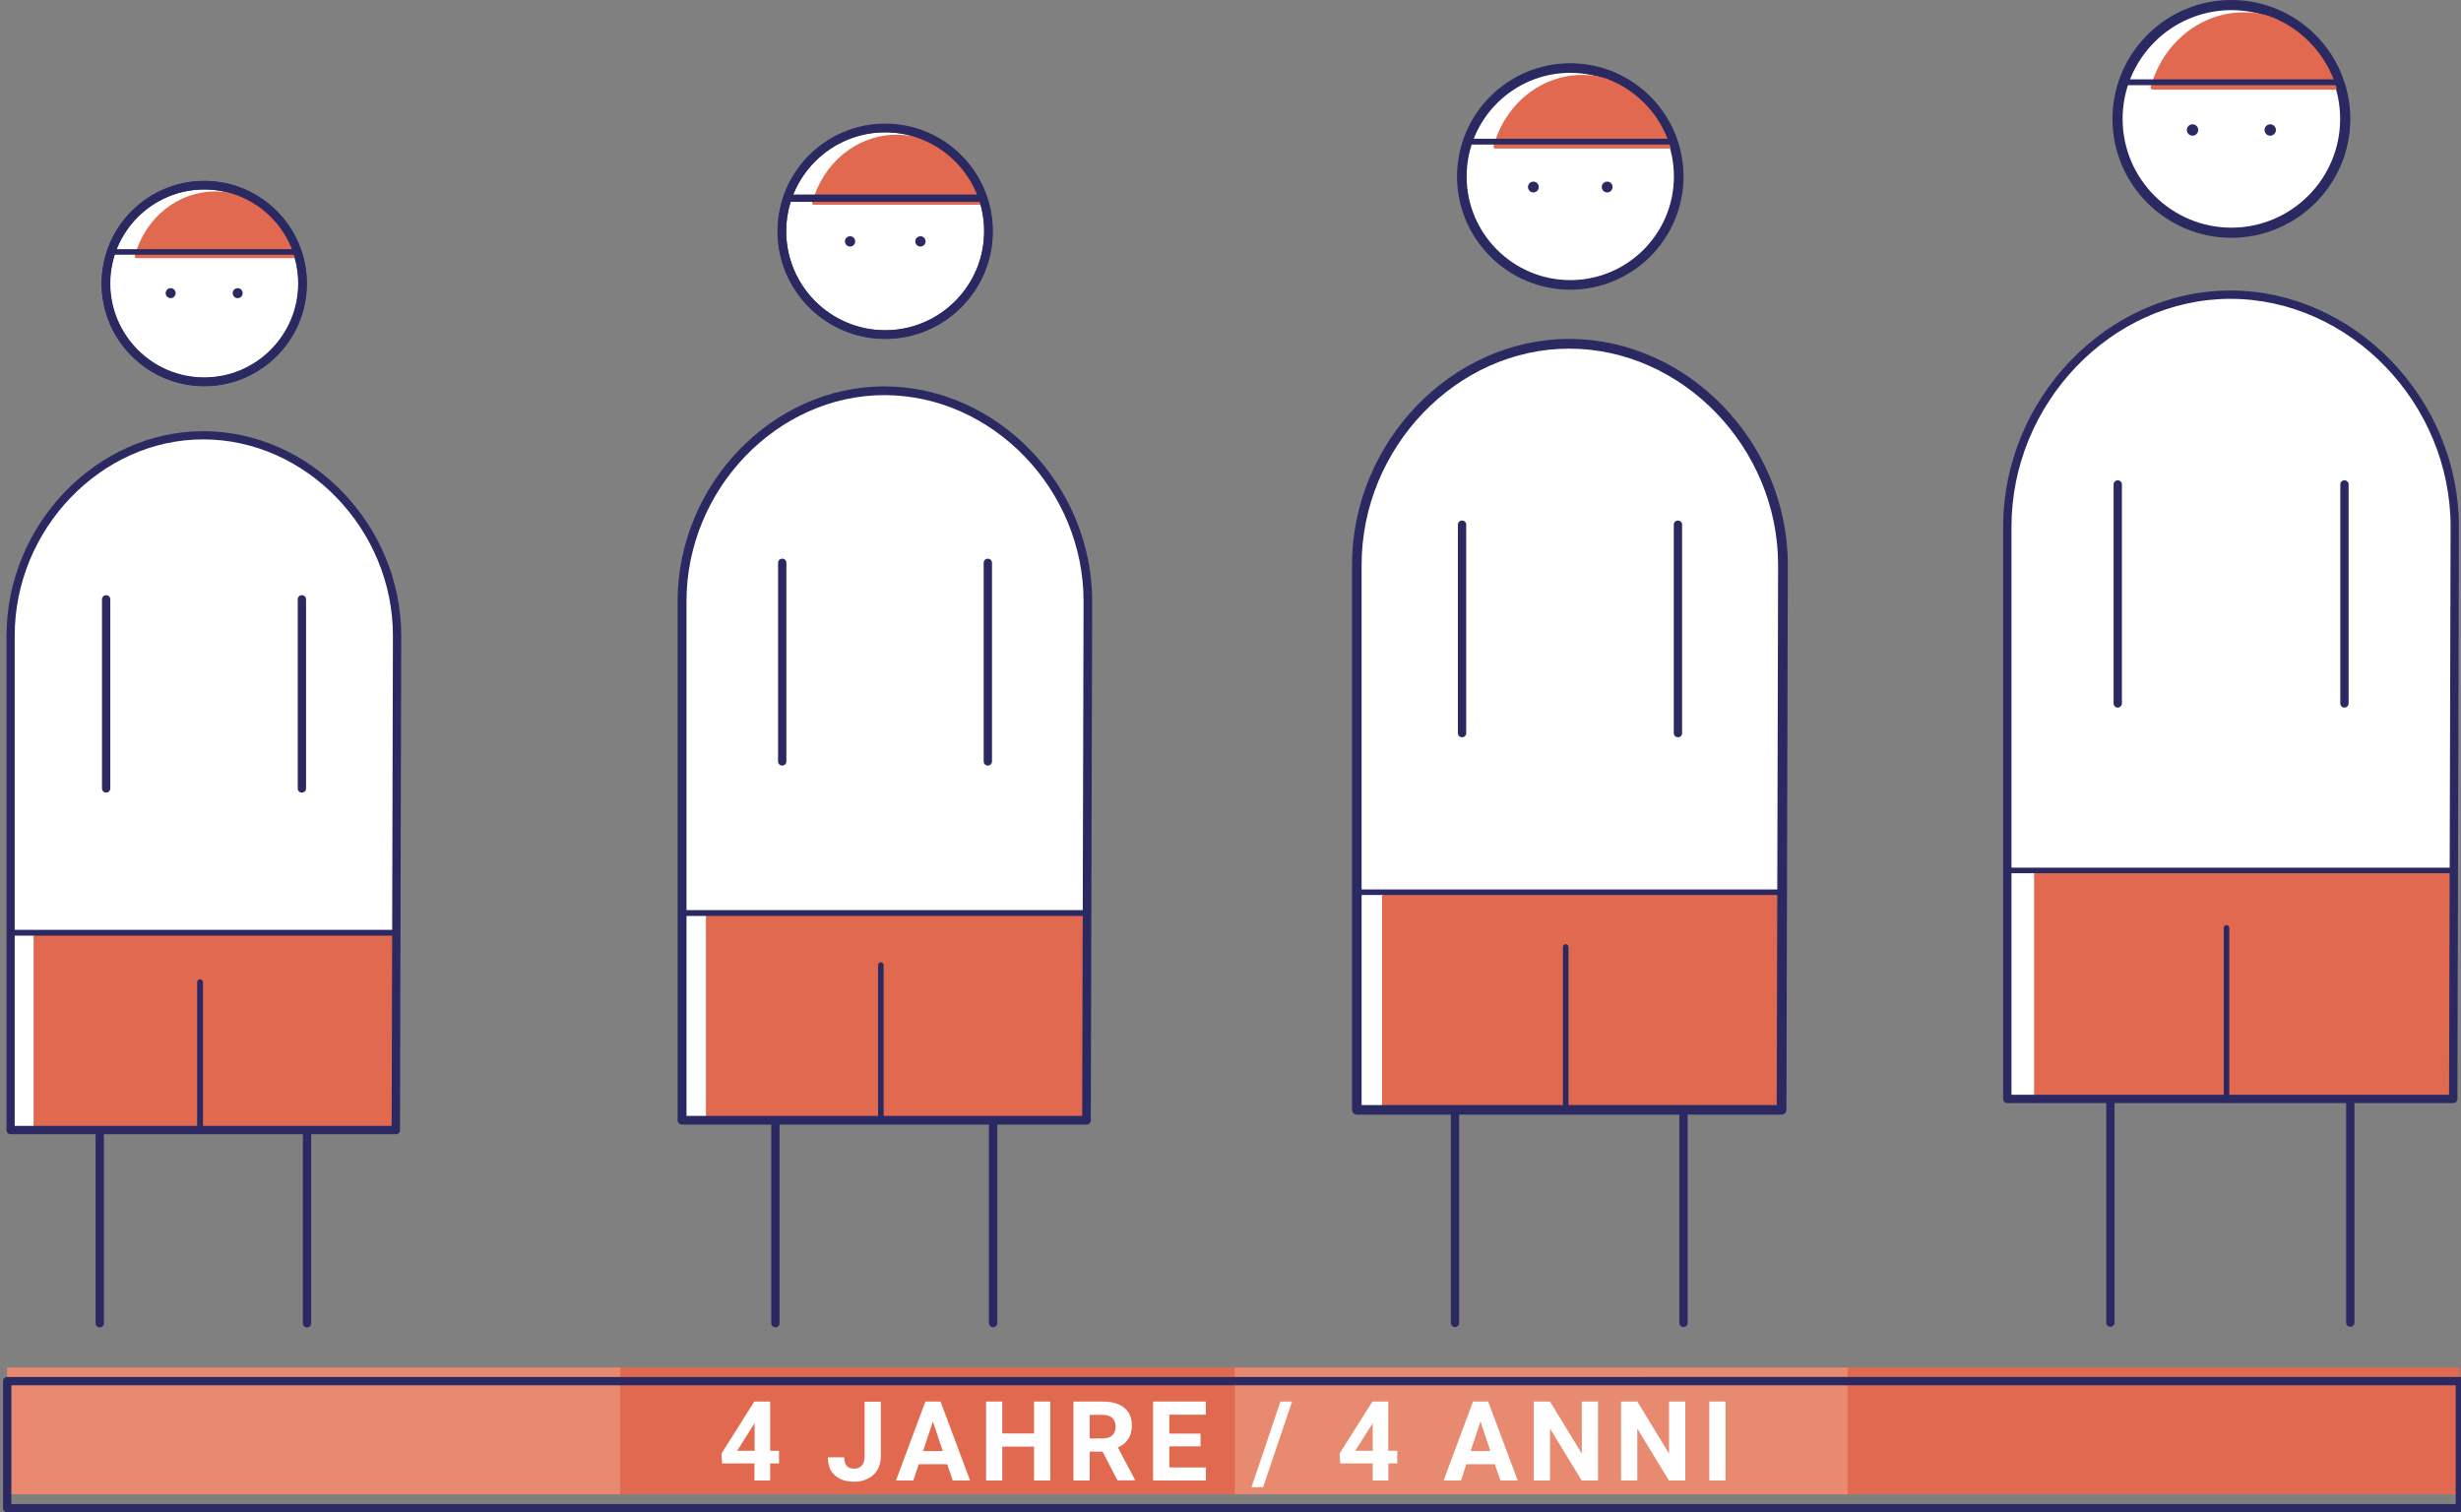 <?xml version="1.0" encoding="utf-8"?>
<!-- Generator: Adobe Illustrator 26.0.2, SVG Export Plug-In . SVG Version: 6.00 Build 0)  -->
<svg version="1.1" id="Ebene_1" xmlns="http://www.w3.org/2000/svg" xmlns:xlink="http://www.w3.org/1999/xlink" x="0px" y="0px"
	 viewBox="0 0 177.38 109.01" style="enable-background:new 0 0 177.38 109.01;" xml:space="preserve">
<rect x="0" y="0" width="177.38" height="109.01" fill="#808080" stroke="none"/>
<style type="text/css">
	.st0{fill:#E1694F;}
	.st1{fill:#2B2961;}
	.st2{fill:#FFFFFF;}
	.st3{clip-path:url(#SVGID_00000067215775225753215630000005555190536311750810_);}
	.st4{fill:#E78A6F;}
	.st5{clip-path:url(#SVGID_00000142870519266666619470000009960932334694483861_);fill:#2B2961;}
	.st6{clip-path:url(#SVGID_00000154383827353201465630000002853577001756221864_);fill:#2B2961;}
	.st7{clip-path:url(#SVGID_00000173859817997544581990000005135653928548089785_);fill:#2B2961;}
	.st8{clip-path:url(#SVGID_00000174577284670852984800000013948550302752296590_);fill:#2B2961;}
	.st9{clip-path:url(#SVGID_00000183938363937739234920000013071894181035816356_);fill:#E1694F;}
	.st10{clip-path:url(#SVGID_00000127753182296147581710000011030900493240061080_);fill:#2B2961;}
	.st11{clip-path:url(#SVGID_00000114060039326743615840000011491113126964575872_);fill:#2B2961;}
	.st12{clip-path:url(#SVGID_00000057108624229342257220000005602512001128968628_);fill:#2B2961;}
	.st13{clip-path:url(#SVGID_00000130623885239887404640000001596034785319149241_);fill:#2B2961;}
	.st14{clip-path:url(#SVGID_00000029026603678070179620000012262062407590543791_);fill:#2B2961;}
	.st15{clip-path:url(#SVGID_00000087412684015891388530000010329488473521612678_);fill:#E1694F;}
	.st16{clip-path:url(#SVGID_00000061472552021897793740000012550541251255618966_);fill:#2B2961;}
	.st17{clip-path:url(#SVGID_00000060709543776528585570000018188011911995809938_);fill:#2B2961;}
	.st18{clip-path:url(#SVGID_00000112620884941792252410000011588372451424378559_);fill:#2B2961;}
	.st19{clip-path:url(#SVGID_00000173845390613105332980000000999101964968114056_);fill:#2B2961;}
	.st20{clip-path:url(#SVGID_00000181056519647960079160000006488566834443435451_);fill:#2B2961;}
	.st21{clip-path:url(#SVGID_00000059298445742327869910000015584066710993529762_);fill:#FFFFFF;}
	.st22{clip-path:url(#SVGID_00000059298445742327869910000015584066710993529762_);fill:#2B2961;}
	.st23{clip-path:url(#SVGID_00000059298445742327869910000015584066710993529762_);fill:#E1694F;}
	.st24{clip-path:url(#SVGID_00000054235291536126404060000008259380565625650321_);fill:#2B2961;}
	.st25{fill:#F9E0D5;}
	.st26{fill:#2C265F;}
	.st27{clip-path:url(#SVGID_00000044899991215857275100000017953549955640675456_);fill:#2B2961;}
	.st28{clip-path:url(#SVGID_00000115494083425954687390000000685508629709414036_);fill:#2B2961;}
	.st29{clip-path:url(#SVGID_00000132800116572647748530000005386161433390450104_);fill:#2B2961;}
	.st30{clip-path:url(#SVGID_00000125597304908258849440000003377871919970100648_);fill:#2B2961;}
	.st31{clip-path:url(#SVGID_00000146466924703071482650000012531223542153074064_);fill:#2B2961;}
	.st32{clip-path:url(#SVGID_00000039844480978822822510000012836635899300603560_);fill:#2B2961;}
	.st33{clip-path:url(#SVGID_00000165194686699562785350000002955683312116925880_);fill:#2B2961;}
	.st34{clip-path:url(#SVGID_00000114755806196017193890000009790316642136703391_);fill:#2B2961;}
	.st35{clip-path:url(#SVGID_00000016770946611941939050000018404186903710931118_);fill:#2B2961;}
	.st36{clip-path:url(#SVGID_00000021093101818398631790000007591172347248819611_);fill:#2B2961;}
	.st37{clip-path:url(#SVGID_00000011716568958273690170000006088750703338841742_);fill:#2B2961;}
	.st38{clip-path:url(#SVGID_00000035528266904411489590000003778170584915853238_);fill:#2B2961;}
	.st39{clip-path:url(#SVGID_00000145743771024107949970000013306172611833850752_);fill:#2B2961;}
	.st40{clip-path:url(#SVGID_00000161621174107927941260000005441649411463744392_);fill:#2B2961;}
	.st41{clip-path:url(#SVGID_00000091695580802446484830000015113826668874954939_);fill:#2B2961;}
	.st42{clip-path:url(#SVGID_00000022539402883510018880000000907262058992285852_);fill:#2B2961;}
	.st43{clip-path:url(#SVGID_00000104684821977713934690000005173638211255189913_);fill:#2B2961;}
	.st44{clip-path:url(#SVGID_00000152968856599967544310000001716259475916562608_);fill:#2B2961;}
	.st45{clip-path:url(#SVGID_00000024693314834086928650000016646225152116448954_);fill:#2B2961;}
	.st46{clip-path:url(#SVGID_00000093175761423538145240000007123129177808480943_);fill:#2B2961;}
	.st47{clip-path:url(#SVGID_00000090987596776208070770000005308984802094282906_);fill:#2B2961;}
	.st48{clip-path:url(#SVGID_00000033371356067151324800000006398226469088891030_);fill:#2B2961;}
	.st49{clip-path:url(#SVGID_00000086657903661279129130000015410837763910886803_);fill:#2B2961;}
	.st50{clip-path:url(#SVGID_00000179611082496081364480000012462216390733671343_);fill:#2B2961;}
	.st51{clip-path:url(#SVGID_00000172440120939415942330000018299332983097961125_);fill:#2B2961;}
	.st52{clip-path:url(#SVGID_00000008867356866433417340000017496234314057783731_);fill:#2B2961;}
	.st53{clip-path:url(#SVGID_00000018233628003034438200000017322805517007059350_);fill:#2B2961;}
	.st54{clip-path:url(#SVGID_00000098216746068249532100000018409503233305918620_);fill:#2B2961;}
	.st55{clip-path:url(#SVGID_00000156547042759810571550000012859034257273089213_);fill:#2B2961;}
	.st56{clip-path:url(#SVGID_00000052070493792317004470000013559090190994722727_);fill:#2B2961;}
	.st57{clip-path:url(#SVGID_00000042000484430650287250000004646143000582281127_);fill:#2B2961;}
	.st58{clip-path:url(#SVGID_00000177481371226696288070000008598447945927536015_);fill:#2B2961;}
	.st59{clip-path:url(#SVGID_00000019667522300978888560000010543364329520862648_);fill:#2B2961;}
	.st60{clip-path:url(#SVGID_00000086691168141425744530000011416358617930632587_);fill:#2B2961;}
	.st61{clip-path:url(#SVGID_00000174571540425471837110000017867666961846996874_);fill:#2B2961;}
	.st62{clip-path:url(#SVGID_00000179626755909969979980000003345553164719727004_);fill:#2B2961;}
	.st63{clip-path:url(#SVGID_00000164512322071781992930000011586639448026887585_);fill:#2B2961;}
	.st64{clip-path:url(#SVGID_00000146459564387026951230000012084068154037144487_);fill:#2B2961;}
	.st65{clip-path:url(#SVGID_00000112617155142397238830000002511635775755720625_);fill:#2B2961;}
	.st66{clip-path:url(#SVGID_00000091712361689727818950000004210555552507639230_);fill:#2B2961;}
	.st67{clip-path:url(#SVGID_00000085944671204214611310000009260036485347753101_);fill:#2B2961;}
	.st68{clip-path:url(#SVGID_00000145779990856409392970000017192558570543436192_);fill:#2B2961;}
	.st69{clip-path:url(#SVGID_00000044174614690893511820000004084717910650089150_);fill:#2B2961;}
	.st70{clip-path:url(#SVGID_00000056424568350606316470000012487335012352708276_);fill:#2B2961;}
	.st71{clip-path:url(#SVGID_00000113322515887968797000000016399774765084681883_);fill:#2B2961;}
	.st72{clip-path:url(#SVGID_00000040556023222223461800000006814771920059722649_);fill:#2B2961;}
	.st73{clip-path:url(#SVGID_00000093895914565624381530000014759040086957636999_);fill:#2B2961;}
	.st74{clip-path:url(#SVGID_00000049936028931042307520000003185345580236131720_);fill:#2B2961;}
	.st75{clip-path:url(#SVGID_00000026870173270614563830000012799437263682545042_);fill:#2B2961;}
	.st76{clip-path:url(#SVGID_00000099628950698966817550000009982065742652876936_);fill:#2B2961;}
	.st77{clip-path:url(#SVGID_00000176025259415942735490000009830904689564974725_);fill:#2B2961;}
	.st78{clip-path:url(#SVGID_00000059285570159426566670000005808283643202051969_);fill:#2B2961;}
	.st79{clip-path:url(#SVGID_00000128483370243234625250000015373495153494848400_);fill:#2B2961;}
	.st80{clip-path:url(#SVGID_00000030482854878279918860000003584760782424861605_);fill:#2B2961;}
	.st81{clip-path:url(#SVGID_00000093878476194317492240000001063949287527364504_);fill:#2B2961;}
	.st82{clip-path:url(#SVGID_00000117651053509179203600000006611367120410038191_);fill:#2B2961;}
	.st83{clip-path:url(#SVGID_00000129195479022302518300000007351281368275936685_);fill:#2B2961;}
	.st84{clip-path:url(#SVGID_00000002344976263380669240000008613509026101516195_);fill:#2B2961;}
	.st85{clip-path:url(#SVGID_00000006707741618483893970000002124813208713260428_);fill:#2B2961;}
	.st86{clip-path:url(#SVGID_00000127737768808968470060000013483410758773777304_);fill:#2B2961;}
	.st87{clip-path:url(#SVGID_00000031899704887458630570000005997455337178925246_);fill:#2B2961;}
	.st88{clip-path:url(#SVGID_00000098927351338845350320000005580392593564947107_);fill:#2B2961;}
	.st89{clip-path:url(#SVGID_00000015341472334029201640000016775033722269372813_);fill:#2B2961;}
	.st90{clip-path:url(#SVGID_00000108280750121888730170000005394101901365768589_);fill:#2B2961;}
	.st91{clip-path:url(#SVGID_00000181076285533976527570000008579795100125279892_);fill:#2B2961;}
	.st92{clip-path:url(#SVGID_00000180327325284920963760000007185864774464437169_);fill:#2B2961;}
	.st93{clip-path:url(#SVGID_00000005986655484738851260000003183575190808819886_);fill:#2B2961;}
	.st94{clip-path:url(#SVGID_00000102530095977162183850000013991362011828167809_);fill:#2B2961;}
	.st95{clip-path:url(#SVGID_00000134964019065050478770000013006334145358465434_);fill:#2B2961;}
	.st96{clip-path:url(#SVGID_00000007418148684583707390000000248383299046307514_);fill:#2B2961;}
	.st97{clip-path:url(#SVGID_00000049206939773268723490000018102365399419274671_);fill:#2B2961;}
	.st98{clip-path:url(#SVGID_00000037657008614458765800000015064442429310666938_);fill:#2B2961;}
	.st99{clip-path:url(#SVGID_00000072269991069770267600000007733482351508403647_);fill:#2B2961;}
	.st100{clip-path:url(#SVGID_00000065068572776375721090000003474834332713979565_);fill:#2B2961;}
	.st101{clip-path:url(#SVGID_00000018936011454467337770000017146043269698247092_);fill:#2B2961;}
	.st102{clip-path:url(#SVGID_00000013914919939996183840000011256336605471151761_);fill:#2B2961;}
	.st103{clip-path:url(#SVGID_00000103950639778344825840000002281861213972470719_);fill:#2B2961;}
	.st104{clip-path:url(#SVGID_00000052823930409890820290000008499322534622212794_);fill:#2B2961;}
	.st105{clip-path:url(#SVGID_00000017474155992127207820000007781119419961267888_);fill:#2B2961;}
	.st106{clip-path:url(#SVGID_00000161611992628078479370000016059733193308781717_);fill:#2B2961;}
	.st107{clip-path:url(#SVGID_00000029016885375452606880000016667237629918041219_);fill:#2B2961;}
	.st108{clip-path:url(#SVGID_00000025416707543626452910000010675180326196519860_);fill:#2B2961;}
	.st109{clip-path:url(#SVGID_00000022555202973907841410000007871575829964212891_);fill:#2B2961;}
	.st110{clip-path:url(#SVGID_00000161631559342292408780000006633369134798735772_);fill:#2B2961;}
	.st111{clip-path:url(#SVGID_00000119118458023858297120000005013312460634116017_);fill:#2B2961;}
	.st112{clip-path:url(#SVGID_00000135648946438029149390000004532070477791570589_);fill:#2B2961;}
	.st113{clip-path:url(#SVGID_00000168085501179883247950000017225897090614246273_);fill:#2B2961;}
	.st114{clip-path:url(#SVGID_00000047752317779146593000000004273376339969442730_);fill:#2B2961;}
	.st115{clip-path:url(#SVGID_00000090256892017285908280000003361542734695344569_);fill:#2B2961;}
	.st116{clip-path:url(#SVGID_00000098198063797476858840000011470574953484051357_);fill:#2B2961;}
	.st117{clip-path:url(#SVGID_00000048476399343421600190000001191947679203750333_);fill:#2B2961;}
	.st118{clip-path:url(#SVGID_00000028289459262693303970000005547658912077447100_);fill:#2B2961;}
	.st119{clip-path:url(#SVGID_00000038373780004558073280000006091565909012152206_);fill:#2B2961;}
	.st120{clip-path:url(#SVGID_00000168805356496917446190000008903880348015822727_);fill:#2B2961;}
	.st121{clip-path:url(#SVGID_00000101792325911991911390000017123269323084068490_);fill:#2B2961;}
	.st122{clip-path:url(#SVGID_00000008830202711330839770000010631074772710890914_);fill:#2B2961;}
	.st123{clip-path:url(#SVGID_00000115496961980799973740000005253217855491963830_);fill:#2B2961;}
	.st124{clip-path:url(#SVGID_00000031171456827311604180000016016553824519735228_);fill:#2B2961;}
	.st125{clip-path:url(#SVGID_00000111897746884157475530000005671711484890428846_);fill:#2B2961;}
	.st126{clip-path:url(#SVGID_00000147208250149658027440000003442356688803074495_);fill:#2B2961;}
	.st127{clip-path:url(#SVGID_00000160149726051371598190000004883478172980906162_);fill:#2B2961;}
	.st128{clip-path:url(#SVGID_00000155127169096491903810000018302728163790250385_);fill:#2B2961;}
	.st129{clip-path:url(#SVGID_00000145035879464744970040000004239394341275899070_);fill:#2B2961;}
	.st130{clip-path:url(#SVGID_00000049212283405925338980000011194010764318511280_);fill:#2B2961;}
	.st131{clip-path:url(#SVGID_00000145745632846201180450000004378488785050028676_);fill:#2B2961;}
	.st132{clip-path:url(#SVGID_00000135688941649150406390000006585181307901069210_);fill:#2B2961;}
	.st133{clip-path:url(#SVGID_00000120547216055945416560000014345543947184181176_);fill:#2B2961;}
	.st134{clip-path:url(#SVGID_00000034048743624753652580000017969487230842416793_);fill:#2B2961;}
	.st135{clip-path:url(#SVGID_00000142156677116227965740000004947879430620600202_);fill:#2B2961;}
	.st136{clip-path:url(#SVGID_00000101066950181886205490000007249222904014431113_);fill:#2B2961;}
	.st137{clip-path:url(#SVGID_00000160179521610458333820000011107365754615036080_);fill:#2B2961;}
	.st138{clip-path:url(#SVGID_00000056407509640582593140000006624466908352780420_);fill:#2B2961;}
	.st139{clip-path:url(#SVGID_00000078005087749836366700000017760967119683568260_);fill:#2B2961;}
	.st140{clip-path:url(#SVGID_00000075854757963981334370000008061679091930280586_);fill:#2B2961;}
	.st141{clip-path:url(#SVGID_00000078007394091115211170000015242588521197297069_);fill:#2B2961;}
	.st142{clip-path:url(#SVGID_00000169529036302407471550000010591432444177451915_);fill:#2B2961;}
	.st143{clip-path:url(#SVGID_00000142877175719495993980000000498514293785196723_);fill:#2B2961;}
	.st144{clip-path:url(#SVGID_00000146473320790847353690000004739145159103261064_);fill:#2B2961;}
	.st145{clip-path:url(#SVGID_00000111890853707312299630000018286234123788231086_);fill:#2B2961;}
	.st146{clip-path:url(#SVGID_00000132081459366356333550000005892261201996321678_);fill:#2B2961;}
	.st147{clip-path:url(#SVGID_00000167365069992389640890000000958786565472791970_);fill:#2B2961;}
	.st148{clip-path:url(#SVGID_00000181798158171433658870000011943674459811104685_);fill:#2B2961;}
	.st149{clip-path:url(#SVGID_00000149342221467569518030000007384538226956689074_);fill:#2B2961;}
	.st150{clip-path:url(#SVGID_00000017491275033684631270000002938828191588979898_);fill:#2B2961;}
	.st151{clip-path:url(#SVGID_00000136381963095276959230000005634218462372263848_);fill:#2B2961;}
	.st152{clip-path:url(#SVGID_00000037678618759446436560000015256012638315682729_);fill:#2B2961;}
	.st153{clip-path:url(#SVGID_00000178887118263739796880000006806156008988365743_);fill:#2B2961;}
	.st154{clip-path:url(#SVGID_00000047027106345768766440000010436483855989024147_);fill:#2B2961;}
	.st155{clip-path:url(#SVGID_00000057866437391253620580000011250886899929058433_);fill:#2B2961;}
	.st156{clip-path:url(#SVGID_00000106835323775475262330000016673704063216161415_);fill:#2B2961;}
	.st157{clip-path:url(#SVGID_00000180324644413240359220000010326875054293889974_);fill:#2B2961;}
	.st158{clip-path:url(#SVGID_00000152982064533590573170000011607469182101121207_);fill:#2B2961;}
	.st159{clip-path:url(#SVGID_00000054972178756031490590000008105259729359019908_);fill:#2B2961;}
	.st160{clip-path:url(#SVGID_00000056419625052173841450000012267174412165530554_);fill:#2B2961;}
	.st161{clip-path:url(#SVGID_00000030474201612187248750000015933087339570893697_);fill:#2B2961;}
	.st162{clip-path:url(#SVGID_00000079467601141971900130000017651409161268678325_);fill:#2B2961;}
	.st163{clip-path:url(#SVGID_00000163037634510933882460000008374610139792059277_);fill:#2B2961;}
	.st164{clip-path:url(#SVGID_00000098220360710491125400000003852073364327603333_);fill:#2B2961;}
	.st165{clip-path:url(#SVGID_00000041257267139534762880000001723019369958148739_);fill:#2B2961;}
	.st166{clip-path:url(#SVGID_00000168117516332584634640000009256170252701187754_);fill:#2B2961;}
	.st167{clip-path:url(#SVGID_00000105396550630077366160000002206196304795900063_);fill:#2B2961;}
	.st168{clip-path:url(#SVGID_00000147186579953157212280000006727714839071660686_);fill:#2B2961;}
	.st169{clip-path:url(#SVGID_00000068652486033146561660000012273211160821403299_);fill:#2B2961;}
	.st170{clip-path:url(#SVGID_00000088107407330501705720000001441028481216843420_);fill:#2B2961;}
	.st171{clip-path:url(#SVGID_00000183230071630834246930000013910732441700771253_);fill:#2B2961;}
	.st172{clip-path:url(#SVGID_00000010299493006377657540000010117043031062224309_);fill:#2B2961;}
	.st173{clip-path:url(#SVGID_00000091014478715246694040000011575526223233428666_);fill:#2B2961;}
	.st174{clip-path:url(#SVGID_00000129891434486907070150000011645573284444084353_);fill:#2B2961;}
	.st175{clip-path:url(#SVGID_00000124866860041873337060000018070548799117355145_);fill:#2B2961;}
	.st176{clip-path:url(#SVGID_00000056413163804937379670000001656982683208144293_);fill:#2B2961;}
	.st177{clip-path:url(#SVGID_00000182503142607191174100000015779481235101005744_);fill:#2B2961;}
	.st178{clip-path:url(#SVGID_00000138573329915200623070000003610660310659712916_);fill:#2B2961;}
	.st179{clip-path:url(#SVGID_00000116932200601890463530000007243487449553138048_);fill:#2B2961;}
	.st180{clip-path:url(#SVGID_00000182518850962408572610000012377069150698716844_);fill:#2B2961;}
	.st181{clip-path:url(#SVGID_00000139295898386810912590000012575619291668903056_);fill:#2B2961;}
	.st182{clip-path:url(#SVGID_00000016063248017225083750000016416511647635747464_);fill:#2B2961;}
	.st183{clip-path:url(#SVGID_00000010303087350972249100000008861599040761557389_);fill:#2B2961;}
	.st184{clip-path:url(#SVGID_00000039824067180164592730000018085999568542597554_);fill:#2B2961;}
	.st185{clip-path:url(#SVGID_00000094594664917970978330000011237304764396700077_);fill:#2B2961;}
	.st186{clip-path:url(#SVGID_00000157279765197698156780000000833112598060134582_);fill:#2B2961;}
	.st187{clip-path:url(#SVGID_00000147935555573074716310000010603571029963271317_);fill:#2B2961;}
	.st188{clip-path:url(#SVGID_00000137112455523311767080000016726358234080279427_);fill:#2B2961;}
	.st189{clip-path:url(#SVGID_00000028291216595747079140000011040154353411557808_);fill:#2B2961;}
	.st190{clip-path:url(#SVGID_00000103955242995028894480000014718037051558533304_);fill:#2B2961;}
	.st191{clip-path:url(#SVGID_00000062172097570165463900000018151108811311503775_);fill:#2B2961;}
	.st192{clip-path:url(#SVGID_00000157284413630695760200000010026638203016631177_);fill:#2B2961;}
	.st193{clip-path:url(#SVGID_00000077305644847094203750000002050278692288112564_);fill:#2B2961;}
	.st194{clip-path:url(#SVGID_00000133519650626694546720000018158391317345559717_);fill:#2B2961;}
	.st195{clip-path:url(#SVGID_00000020364817240126022860000018005459555272909200_);fill:#2B2961;}
	.st196{clip-path:url(#SVGID_00000050653119833883043890000017602056500835397254_);fill:#2B2961;}
	.st197{clip-path:url(#SVGID_00000093147418584309343720000015488228186275561885_);fill:#2B2961;}
	.st198{clip-path:url(#SVGID_00000158735914439290915220000005144534998436444801_);fill:#2B2961;}
	.st199{clip-path:url(#SVGID_00000160906100274140916120000013596534243713785749_);fill:#2B2961;}
	.st200{clip-path:url(#SVGID_00000024709963343436304120000010698097916841478060_);fill:#2B2961;}
	.st201{clip-path:url(#SVGID_00000093866142442876369370000016649950514414957974_);fill:#2B2961;}
	.st202{clip-path:url(#SVGID_00000100351107388515853580000011535558827185546393_);fill:#2B2961;}
	.st203{clip-path:url(#SVGID_00000115484567324391145680000016758245552993484928_);fill:#2B2961;}
	.st204{clip-path:url(#SVGID_00000072251797174759080200000006643862110692399001_);fill:#2B2961;}
	.st205{clip-path:url(#SVGID_00000177477318301268343640000006895357738545864895_);fill:#2B2961;}
	.st206{clip-path:url(#SVGID_00000060002601239955417050000007736672405528783023_);fill:#2B2961;}
	.st207{clip-path:url(#SVGID_00000149351510158788319990000002760378891477920435_);fill:#2B2961;}
	.st208{clip-path:url(#SVGID_00000116202750042266414950000000520934714632069800_);fill:#2B2961;}
	.st209{clip-path:url(#SVGID_00000132046037863702023190000001647051313559706247_);fill:#2B2961;}
	.st210{clip-path:url(#SVGID_00000018220978946789829020000003388144412415622552_);fill:#2B2961;}
	.st211{clip-path:url(#SVGID_00000003064353623340091290000001587669624160154256_);fill:#2B2961;}
	.st212{clip-path:url(#SVGID_00000083062019840638601580000005464123439005850047_);fill:#2B2961;}
	.st213{clip-path:url(#SVGID_00000159434430573013816730000000197559191603429768_);fill:#2B2961;}
	.st214{clip-path:url(#SVGID_00000141417735027007091190000003931749777354628226_);fill:#2B2961;}
	.st215{clip-path:url(#SVGID_00000165224042032556026470000008500210954183062157_);fill:#2B2961;}
	.st216{clip-path:url(#SVGID_00000012449618554786618150000007286806163446051719_);fill:#2B2961;}
	.st217{clip-path:url(#SVGID_00000178186846277525095760000013929246887979030944_);fill:#2B2961;}
	.st218{clip-path:url(#SVGID_00000047047219759314718970000003325628601874013118_);fill:#2B2961;}
	.st219{clip-path:url(#SVGID_00000016756630153310380480000012845557328007918219_);fill:#2B2961;}
	.st220{clip-path:url(#SVGID_00000140736309597522873350000003817994610234743169_);fill:#2B2961;}
	.st221{clip-path:url(#SVGID_00000085937455609033205820000015834812294320047004_);fill:#2B2961;}
	.st222{clip-path:url(#SVGID_00000051351475807893430800000003237232941084230291_);fill:#2B2961;}
	.st223{clip-path:url(#SVGID_00000080884939848187656960000006090160132533011333_);fill:#2B2961;}
	.st224{clip-path:url(#SVGID_00000079486886948910533720000008562981281101707156_);fill:#2B2961;}
	.st225{clip-path:url(#SVGID_00000155129451999959260030000002475278402946099335_);fill:#2B2961;}
	.st226{clip-path:url(#SVGID_00000042713664997173510220000015694516566756010659_);fill:#2B2961;}
	.st227{clip-path:url(#SVGID_00000142877542102308389360000009576633361152545925_);fill:#2B2961;}
	.st228{clip-path:url(#SVGID_00000142175505051931254860000015547524739615825062_);fill:#2B2961;}
	.st229{clip-path:url(#SVGID_00000077299557255313394190000010226523680575774881_);fill:#2B2961;}
	.st230{clip-path:url(#SVGID_00000153684226293019572120000013061675802027991985_);fill:#2B2961;}
	.st231{clip-path:url(#SVGID_00000147189846830507050950000006397050253502005692_);fill:#2B2961;}
	.st232{clip-path:url(#SVGID_00000131331968026879917290000004140564898258008472_);fill:#2B2961;}
	.st233{clip-path:url(#SVGID_00000000196922829299396280000012168091661184252593_);fill:#2B2961;}
	.st234{clip-path:url(#SVGID_00000125570286724162898790000015443577893023329201_);fill:#2B2961;}
	.st235{clip-path:url(#SVGID_00000091712444099307983900000018137070872986354598_);fill:#2B2961;}
	.st236{clip-path:url(#SVGID_00000080187700069740044850000000143316772634870667_);fill:#2B2961;}
	.st237{clip-path:url(#SVGID_00000152256059733153253760000011698425323450793397_);fill:#2B2961;}
	.st238{clip-path:url(#SVGID_00000033360003098351583480000009690152498672400278_);fill:#2B2961;}
	.st239{clip-path:url(#SVGID_00000003783388183246431430000001591001700338586755_);fill:#2B2961;}
	.st240{clip-path:url(#SVGID_00000098185983554940295960000004298767054631577766_);fill:#2B2961;}
	.st241{clip-path:url(#SVGID_00000143593860287150420460000006739581088864249515_);fill:#2B2961;}
	.st242{clip-path:url(#SVGID_00000036939108531731822860000002781904337996947867_);fill:#2B2961;}
	.st243{clip-path:url(#SVGID_00000029013552764365936290000002984376059552134037_);fill:#2B2961;}
	.st244{clip-path:url(#SVGID_00000167363525817237906510000008884685168443567248_);fill:#2B2961;}
	.st245{clip-path:url(#SVGID_00000011002610285898999990000014012656638335846826_);fill:#2B2961;}
	.st246{clip-path:url(#SVGID_00000172431132556644093080000012788366602365918365_);fill:#2B2961;}
	.st247{clip-path:url(#SVGID_00000118369322835545050080000004943553675924696987_);fill:#2B2961;}
	.st248{clip-path:url(#SVGID_00000111906510580734201820000017364205419047080602_);fill:#2B2961;}
	.st249{clip-path:url(#SVGID_00000043456029760519529650000009241164979832002206_);fill:#2B2961;}
	.st250{clip-path:url(#SVGID_00000170988693536041533200000000475554648612231846_);fill:#2B2961;}
	.st251{clip-path:url(#SVGID_00000035491555928335003960000003260676702408161688_);fill:#2B2961;}
	.st252{clip-path:url(#SVGID_00000100376455566933968000000010255870574934555051_);fill:#2B2961;}
	.st253{clip-path:url(#SVGID_00000047021608549119877080000007942446326343482762_);fill:#2B2961;}
	.st254{clip-path:url(#SVGID_00000070120126130580067140000012141222548391304352_);fill:#2B2961;}
	.st255{clip-path:url(#SVGID_00000045593599162318312360000010220537983147148435_);fill:#2B2961;}
	.st256{clip-path:url(#SVGID_00000052073784692202284890000015263827461138469272_);fill:#2B2961;}
	.st257{clip-path:url(#SVGID_00000162312002611387068990000015203984051530457258_);fill:#2B2961;}
	.st258{clip-path:url(#SVGID_00000081634674472671671120000018436256038811021472_);fill:#2B2961;}
	.st259{clip-path:url(#SVGID_00000133526836335919508970000005823666512641116830_);fill:#2B2961;}
	.st260{clip-path:url(#SVGID_00000057828674135956967410000007453036239559041207_);fill:#2B2961;}
	.st261{clip-path:url(#SVGID_00000088091810304964316070000010709483767713069716_);fill:#2B2961;}
	.st262{clip-path:url(#SVGID_00000134226061112081930580000003505473859559168670_);fill:#2B2961;}
	.st263{clip-path:url(#SVGID_00000124843333484383366140000003734005519932864944_);fill:#2B2961;}
	.st264{clip-path:url(#SVGID_00000015353302915862113550000016949671593249500288_);fill:#2B2961;}
	.st265{clip-path:url(#SVGID_00000114759257073361709110000005173163080165697428_);fill:#2B2961;}
	.st266{clip-path:url(#SVGID_00000108295918368783537740000002273998629864581806_);fill:#2B2961;}
	.st267{clip-path:url(#SVGID_00000030461404358778866340000012200025832842393264_);fill:#2B2961;}
	.st268{clip-path:url(#SVGID_00000131365212377422154960000016268867607128338867_);fill:#2B2961;}
	.st269{clip-path:url(#SVGID_00000111168712201958038730000007965678440756197051_);fill:#2B2961;}
	.st270{clip-path:url(#SVGID_00000040556884397444044480000009118844728608532873_);fill:#2B2961;}
	.st271{clip-path:url(#SVGID_00000023987344975367500350000003435450931701044872_);fill:#2B2961;}
	.st272{clip-path:url(#SVGID_00000098194052513880375410000010116543728025094037_);fill:#2B2961;}
	.st273{clip-path:url(#SVGID_00000030454265289375945410000004012858081527608738_);fill:#2B2961;}
	.st274{clip-path:url(#SVGID_00000114763125011338870310000003360262375682643106_);fill:#2B2961;}
	.st275{clip-path:url(#SVGID_00000032624332778793682100000012383261081488481181_);fill:#2B2961;}
	.st276{clip-path:url(#SVGID_00000180324384436664497540000004693401472028025232_);fill:#2B2961;}
	.st277{clip-path:url(#SVGID_00000055687326254936720460000006055440967536657077_);fill:#2B2961;}
	.st278{clip-path:url(#SVGID_00000158749654056911903950000015230388739821691321_);fill:#2B2961;}
	.st279{clip-path:url(#SVGID_00000121249018909962560150000014525073806412975548_);fill:#2B2961;}
	.st280{clip-path:url(#SVGID_00000028327233880627119220000008962396147230717839_);fill:#2B2961;}
	.st281{clip-path:url(#SVGID_00000011004722174474534530000014807052840037733797_);fill:#2B2961;}
	.st282{clip-path:url(#SVGID_00000034807290385857738840000008799853638775952007_);fill:#2B2961;}
	.st283{clip-path:url(#SVGID_00000075863187934313243650000016208595881441458835_);fill:#2B2961;}
	.st284{clip-path:url(#SVGID_00000088815311192471548180000014220298952372949677_);fill:#2B2961;}
	.st285{clip-path:url(#SVGID_00000081612602654877483230000014924770536716796569_);fill:#2B2961;}
	.st286{clip-path:url(#SVGID_00000044142394380489018390000015169813413796144007_);fill:#2B2961;}
	.st287{clip-path:url(#SVGID_00000092431650780719836830000016024480210649957795_);fill:#2B2961;}
	.st288{clip-path:url(#SVGID_00000080203614589186584180000007305793031013177515_);fill:#2B2961;}
	.st289{clip-path:url(#SVGID_00000006709820342017046440000013657968183381555593_);fill:#2B2961;}
	.st290{clip-path:url(#SVGID_00000044156744935911457100000002384899647677164674_);fill:#2B2961;}
	.st291{clip-path:url(#SVGID_00000013152531517744653280000001814239850732118163_);fill:#2B2961;}
	.st292{clip-path:url(#SVGID_00000007410023672807021650000014673538901394786463_);fill:#2B2961;}
	.st293{clip-path:url(#SVGID_00000083775414578953011910000008766442000037557899_);fill:#2B2961;}
	.st294{clip-path:url(#SVGID_00000164506072630611030730000015755955471502009768_);fill:#2B2961;}
	.st295{clip-path:url(#SVGID_00000129897158461494622990000017396992587332077995_);fill:#2B2961;}
	.st296{clip-path:url(#SVGID_00000006687168370764783140000012821875316408805269_);fill:#2B2961;}
	.st297{clip-path:url(#SVGID_00000019659313202844998150000018335424420266964669_);fill:#2B2961;}
	.st298{clip-path:url(#SVGID_00000044168181122573857160000004689006473926501311_);fill:#2B2961;}
	.st299{clip-path:url(#SVGID_00000168832768764255334440000001107520482073667469_);fill:#2B2961;}
	.st300{clip-path:url(#SVGID_00000011015409023884970330000007981481972305744569_);fill:#2B2961;}
	.st301{clip-path:url(#SVGID_00000001630626437776284700000015397238477479549880_);fill:#2B2961;}
	.st302{clip-path:url(#SVGID_00000124125449213311541010000016139527982775739798_);fill:#2B2961;}
	.st303{clip-path:url(#SVGID_00000086672949311042617060000011237689974433926830_);fill:#2B2961;}
	.st304{clip-path:url(#SVGID_00000041995484077088297980000017952102850094454915_);fill:#2B2961;}
	.st305{clip-path:url(#SVGID_00000116923831467031383480000005195302920868514433_);fill:#2B2961;}
	.st306{clip-path:url(#SVGID_00000163049309528325000700000003467942202240330899_);fill:#2B2961;}
	.st307{clip-path:url(#SVGID_00000118391547324081835430000010091610810492909954_);fill:#2B2961;}
	.st308{clip-path:url(#SVGID_00000094575602954646516580000013543579601355323809_);fill:#2B2961;}
	.st309{clip-path:url(#SVGID_00000016783929105242681830000006011437160960789894_);fill:#2B2961;}
	.st310{clip-path:url(#SVGID_00000097489465396288233320000004446104277187149191_);fill:#2B2961;}
	.st311{clip-path:url(#SVGID_00000096029425197218661660000013077926293128523156_);fill:#2B2961;}
	.st312{clip-path:url(#SVGID_00000075880309318514906240000006676152308146637740_);fill:#2B2961;}
	.st313{clip-path:url(#SVGID_00000053511062325165285580000013149556210634730419_);fill:#2B2961;}
	.st314{clip-path:url(#SVGID_00000072240435437196705090000011635932302103479213_);fill:#2B2961;}
	.st315{clip-path:url(#SVGID_00000091723095437095574380000005548369042513131426_);fill:#2B2961;}
	.st316{clip-path:url(#SVGID_00000088817458611778836840000002647124236311245725_);fill:#2B2961;}
	.st317{clip-path:url(#SVGID_00000032617557385073914660000014016824535581283245_);fill:#2B2961;}
	.st318{clip-path:url(#SVGID_00000169546387639992758680000016502966971769316487_);fill:#2B2961;}
	.st319{clip-path:url(#SVGID_00000011736327269644316440000006497763165949319844_);fill:#2B2961;}
	.st320{clip-path:url(#SVGID_00000037661081613035992870000009410276149560235934_);fill:#2B2961;}
	.st321{clip-path:url(#SVGID_00000181792208099463180630000017318768476396386485_);fill:#2B2961;}
	.st322{clip-path:url(#SVGID_00000090270821669446269990000016219356560603092394_);fill:#2B2961;}
	.st323{clip-path:url(#SVGID_00000075868385028120415600000011176471169037055891_);fill:#2B2961;}
	.st324{clip-path:url(#SVGID_00000165209002543225176450000006436075904790795412_);fill:#2B2961;}
	.st325{clip-path:url(#SVGID_00000161595362084919881520000016412333505265122234_);fill:#2B2961;}
	.st326{clip-path:url(#SVGID_00000081638590882785825610000001743555004478899095_);fill:#2B2961;}
	.st327{clip-path:url(#SVGID_00000163778961026161694650000008882325293178846357_);fill:#2B2961;}
	.st328{clip-path:url(#SVGID_00000163794760403173469480000002909476202934317460_);fill:#2B2961;}
	.st329{clip-path:url(#SVGID_00000120560254255729132260000016705012713485902720_);fill:#2B2961;}
	.st330{clip-path:url(#SVGID_00000117638355431039500110000006637307637763346090_);fill:#2B2961;}
	.st331{clip-path:url(#SVGID_00000026129776157909903310000013460524983266435005_);fill:#2B2961;}
	.st332{clip-path:url(#SVGID_00000085935802354166899480000001478085046248771007_);fill:#2B2961;}
	.st333{clip-path:url(#SVGID_00000074431163476778225450000009085758756122609312_);fill:#2B2961;}
	.st334{clip-path:url(#SVGID_00000064316461658074315280000008551254227014474902_);fill:#2B2961;}
	.st335{clip-path:url(#SVGID_00000036951590750597063340000012490397898236553374_);fill:#2B2961;}
	.st336{clip-path:url(#SVGID_00000118366575959730626360000003070841757057349541_);fill:#2B2961;}
	.st337{clip-path:url(#SVGID_00000067200429077713371930000015191530768731743634_);fill:#2B2961;}
	.st338{clip-path:url(#SVGID_00000101068462859416513040000000098872377565442452_);fill:#2B2961;}
	.st339{clip-path:url(#SVGID_00000036214184124640868140000000148687147984407694_);fill:#2B2961;}
	.st340{clip-path:url(#SVGID_00000036961467652080963980000015045762237687074475_);fill:#2B2961;}
	.st341{clip-path:url(#SVGID_00000164502678871315509340000006965213424033460914_);fill:#2B2961;}
	.st342{clip-path:url(#SVGID_00000120553669576561485370000014175096757211417489_);fill:#2B2961;}
	.st343{clip-path:url(#SVGID_00000109749509278892388340000000015150277108967610_);fill:#2B2961;}
	.st344{clip-path:url(#SVGID_00000035522801339855551900000010975867762601271171_);fill:#2B2961;}
	.st345{clip-path:url(#SVGID_00000160890355113059621590000012923629728640556688_);fill:#2B2961;}
	.st346{clip-path:url(#SVGID_00000108304211921017702570000008460088548795308181_);fill:#2B2961;}
	.st347{clip-path:url(#SVGID_00000125603051569656929260000017910181419858159492_);fill:#2B2961;}
	.st348{clip-path:url(#SVGID_00000065044737838704688980000002307233100193097098_);fill:#2B2961;}
	.st349{clip-path:url(#SVGID_00000003818522668378718740000018445370001730104215_);fill:#2B2961;}
	.st350{clip-path:url(#SVGID_00000041986631872596258300000014324349782956086457_);fill:#2B2961;}
	.st351{clip-path:url(#SVGID_00000061441876401562718770000010504821863599305620_);fill:#2B2961;}
	.st352{clip-path:url(#SVGID_00000180338320450443421650000002885833454491360932_);fill:#2B2961;}
	.st353{clip-path:url(#SVGID_00000047033819892500415650000010368919422402305419_);fill:#2B2961;}
	.st354{clip-path:url(#SVGID_00000172398423901351654820000001374720705706049726_);fill:#2B2961;}
	.st355{clip-path:url(#SVGID_00000139289604650081029830000002156205217417356446_);fill:#2B2961;}
	.st356{clip-path:url(#SVGID_00000062165291122607262980000016674196675492017323_);fill:#2B2961;}
	.st357{clip-path:url(#SVGID_00000068678680619775172670000010121641687345611148_);fill:#2B2961;}
	.st358{clip-path:url(#SVGID_00000079481297258924891920000016921681895165990315_);fill:#2B2961;}
	.st359{clip-path:url(#SVGID_00000049200552641637307090000002456840967443678394_);fill:#2B2961;}
	.st360{clip-path:url(#SVGID_00000049218381369393942530000008605819737289342853_);fill:#2B2961;}
	.st361{clip-path:url(#SVGID_00000049899930790846610760000012568271219194381748_);fill:#2B2961;}
	.st362{clip-path:url(#SVGID_00000028315150896548264090000006824103991233396379_);fill:#2B2961;}
	.st363{clip-path:url(#SVGID_00000155862440487376742900000008763948637887752096_);fill:#2B2961;}
	.st364{clip-path:url(#SVGID_00000004531625288876063960000016660472300753562300_);fill:#2B2961;}
	.st365{clip-path:url(#SVGID_00000096751670975298042360000005404781559695317929_);fill:#2B2961;}
	.st366{clip-path:url(#SVGID_00000104665315662532488780000002179969805472953009_);fill:#2B2961;}
	.st367{clip-path:url(#SVGID_00000072248945080446817300000002036220355564205476_);fill:#2B2961;}
	.st368{clip-path:url(#SVGID_00000043436275794323434500000007686838283815463076_);fill:#2B2961;}
	.st369{clip-path:url(#SVGID_00000124145816826160452410000015243458404907825545_);fill:#2B2961;}
	.st370{clip-path:url(#SVGID_00000072969330289427496670000012923099926659470485_);fill:#2B2961;}
	.st371{clip-path:url(#SVGID_00000180335490239038592360000008108877390488025490_);fill:#2B2961;}
	.st372{clip-path:url(#SVGID_00000171684895728942571900000005351822287795606166_);fill:#2B2961;}
	.st373{clip-path:url(#SVGID_00000026881381072066557760000010738262441071809155_);fill:#2B2961;}
	.st374{clip-path:url(#SVGID_00000031190062617046497010000014486211455389109650_);fill:#2B2961;}
	.st375{clip-path:url(#SVGID_00000088130511532399263650000012107508474629978524_);fill:#2B2961;}
	.st376{clip-path:url(#SVGID_00000177482625647136764090000006861536200263103128_);fill:#2B2961;}
	.st377{clip-path:url(#SVGID_00000138538555766740634720000016724749852131064713_);fill:#2B2961;}
	.st378{clip-path:url(#SVGID_00000069358752530178197510000000407063322672467365_);fill:#2B2961;}
	.st379{clip-path:url(#SVGID_00000011012265081459254640000010599391158300617124_);fill:#2B2961;}
	.st380{clip-path:url(#SVGID_00000016796593270128396330000001165280736502344604_);fill:#2B2961;}
	.st381{clip-path:url(#SVGID_00000091006798844738268410000013880517826098291619_);fill:#2B2961;}
	.st382{clip-path:url(#SVGID_00000071551984742711023350000008064080091707232688_);fill:#2B2961;}
	.st383{clip-path:url(#SVGID_00000100376105407117046070000003486336046908681857_);fill:#2B2961;}
	.st384{clip-path:url(#SVGID_00000003820687458262278230000009492696583079992977_);fill:#2B2961;}
	.st385{clip-path:url(#SVGID_00000110470522285488594230000016539762240550267008_);fill:#2B2961;}
	.st386{clip-path:url(#SVGID_00000048497538016054012250000001180109501870060164_);fill:#2B2961;}
	.st387{clip-path:url(#SVGID_00000111891295225204994670000002945488520329734041_);fill:#2B2961;}
	.st388{clip-path:url(#SVGID_00000073703748115793424560000005535446639241293468_);fill:#2B2961;}
	.st389{clip-path:url(#SVGID_00000136388005579715714900000005597100708370788023_);fill:#2B2961;}
	.st390{clip-path:url(#SVGID_00000161627897884133355080000012306094730281442694_);fill:#2B2961;}
	.st391{clip-path:url(#SVGID_00000163757032071490038640000001632126130383389370_);fill:#2B2961;}
	.st392{clip-path:url(#SVGID_00000154401314335019301360000016916729992432969601_);fill:#2B2961;}
	.st393{clip-path:url(#SVGID_00000108276382015932841520000008460518464289680802_);fill:#2B2961;}
	.st394{clip-path:url(#SVGID_00000128481070887663494310000011576041473690809736_);fill:#2B2961;}
	.st395{clip-path:url(#SVGID_00000120534678958435474950000013099350339762831547_);fill:#2B2961;}
	.st396{clip-path:url(#SVGID_00000019656849165088845830000012243699431415922828_);fill:#2B2961;}
	.st397{clip-path:url(#SVGID_00000176019281685152115360000013847184704964410765_);fill:#2B2961;}
	.st398{clip-path:url(#SVGID_00000126294950333690307640000006026229314062364299_);fill:#2B2961;}
	.st399{clip-path:url(#SVGID_00000154412520058996402010000006368573501248358842_);fill:#2B2961;}
	.st400{clip-path:url(#SVGID_00000036937185604840869130000009392288373585791639_);fill:#2B2961;}
	.st401{clip-path:url(#SVGID_00000067211849948799402250000005082294225355333299_);fill:#2B2961;}
	.st402{clip-path:url(#SVGID_00000116231118559909872300000000962553427593937848_);fill:#2B2961;}
	.st403{clip-path:url(#SVGID_00000039819318817603408710000005744509875375649926_);fill:#2B2961;}
	.st404{clip-path:url(#SVGID_00000028294598623154206980000009321284668607338385_);fill:#2B2961;}
	.st405{clip-path:url(#SVGID_00000016788848316112145960000007278132648495796628_);fill:#2B2961;}
	.st406{clip-path:url(#SVGID_00000064337369630469473710000008196842457511518891_);fill:#2B2961;}
	.st407{clip-path:url(#SVGID_00000173839981571094792350000012214979128942981274_);fill:#2B2961;}
	.st408{clip-path:url(#SVGID_00000037679643919481084010000014452291528147188118_);fill:#2B2961;}
	.st409{clip-path:url(#SVGID_00000034776063384391725670000009344918450559187330_);fill:#2B2961;}
	.st410{clip-path:url(#SVGID_00000018200410742931229160000009915386085443697062_);fill:#2B2961;}
	.st411{clip-path:url(#SVGID_00000102512219499733098550000010490996023567693489_);fill:#2B2961;}
	.st412{clip-path:url(#SVGID_00000003805556695436047200000009874290823321594014_);fill:#2B2961;}
	.st413{clip-path:url(#SVGID_00000088853221123292655050000013293761336283200153_);fill:#2B2961;}
	.st414{clip-path:url(#SVGID_00000012457720874758086600000013464659218403124102_);fill:#2B2961;}
	.st415{clip-path:url(#SVGID_00000002363147609420547100000003216080598816678064_);fill:#2B2961;}
	.st416{clip-path:url(#SVGID_00000103223956961128488460000002338710702650050693_);fill:#2B2961;}
	.st417{clip-path:url(#SVGID_00000061460058959867984040000004380861654666929537_);fill:#2B2961;}
	.st418{clip-path:url(#SVGID_00000049208172037404314840000015948739795248103816_);fill:#2B2961;}
	.st419{clip-path:url(#SVGID_00000128476308866706807180000016355402335656700323_);fill:#2B2961;}
	.st420{clip-path:url(#SVGID_00000078727282592756926180000013768655530687001218_);fill:#2B2961;}
	.st421{clip-path:url(#SVGID_00000129928622211237369310000014360563944715468424_);fill:#2B2961;}
	.st422{clip-path:url(#SVGID_00000067212268046669736630000004587900422657744291_);fill:#2B2961;}
	.st423{clip-path:url(#SVGID_00000016756656628170590550000016213212042071220667_);fill:#2B2961;}
	.st424{clip-path:url(#SVGID_00000173122467703960270980000015963289832848280716_);fill:#2B2961;}
	.st425{clip-path:url(#SVGID_00000018236118033398335380000010754167053892906667_);fill:#2B2961;}
	.st426{clip-path:url(#SVGID_00000136372306749060542770000002556469451792720299_);fill:#2B2961;}
	.st427{clip-path:url(#SVGID_00000114040505861518994790000014291138282002007481_);fill:#2B2961;}
	.st428{clip-path:url(#SVGID_00000049902259828505049580000014802818804147009981_);fill:#2B2961;}
	.st429{clip-path:url(#SVGID_00000091714277209342532860000002796442397090174357_);fill:#2B2961;}
	.st430{clip-path:url(#SVGID_00000095321328119811429700000016014662338561998757_);fill:#2B2961;}
	.st431{clip-path:url(#SVGID_00000031899741422132207500000003883811426466387123_);fill:#2B2961;}
	.st432{clip-path:url(#SVGID_00000163760911424537607590000007497159879883860158_);fill:#2B2961;}
	.st433{clip-path:url(#SVGID_00000164503826660120527110000010482356041406019258_);fill:#2B2961;}
	.st434{clip-path:url(#SVGID_00000152244969773146471950000009387722140142074014_);fill:#2B2961;}
	.st435{clip-path:url(#SVGID_00000181810283454550785030000013689755314660524686_);fill:#2B2961;}
	.st436{clip-path:url(#SVGID_00000149374088969851887970000017878265001164120755_);fill:#2B2961;}
	.st437{clip-path:url(#SVGID_00000052783052304062744100000005562748103621171370_);fill:#2B2961;}
	.st438{clip-path:url(#SVGID_00000039092859436045788260000008881795925416236471_);fill:#2B2961;}
	.st439{clip-path:url(#SVGID_00000051376452029059217970000003188526767435805621_);fill:#2B2961;}
	.st440{clip-path:url(#SVGID_00000131355378324155391300000001603952455877492363_);fill:#2B2961;}
	.st441{clip-path:url(#SVGID_00000089550545915724046940000007749610397974372495_);fill:#2B2961;}
	.st442{clip-path:url(#SVGID_00000069362097124591082260000006796719335360016814_);fill:#2B2961;}
	.st443{clip-path:url(#SVGID_00000085947752246229475320000015211065478808617344_);fill:#2B2961;}
	.st444{clip-path:url(#SVGID_00000155850845267734141950000005419668175461272741_);fill:#2B2961;}
	.st445{clip-path:url(#SVGID_00000167379919804031686980000009300228428950677401_);fill:#2B2961;}
	.st446{clip-path:url(#SVGID_00000080186092869835499070000005448245543548214426_);fill:#2B2961;}
	.st447{clip-path:url(#SVGID_00000036238868629149917820000013123498966750939025_);fill:#2B2961;}
	.st448{clip-path:url(#SVGID_00000013881943969055412070000000972878503965469108_);fill:#2B2961;}
	.st449{clip-path:url(#SVGID_00000150092602865183581730000004685312099653492112_);fill:#2B2961;}
	.st450{clip-path:url(#SVGID_00000090277795279737304980000006836505031547520384_);fill:#2B2961;}
	.st451{clip-path:url(#SVGID_00000091712788245880399450000016700458209487140785_);fill:#2B2961;}
	.st452{clip-path:url(#SVGID_00000071524085539322364070000007077563678868071086_);fill:#2B2961;}
	.st453{clip-path:url(#SVGID_00000132810728678295316160000000865545563313273020_);fill:#2B2961;}
	.st454{clip-path:url(#SVGID_00000134244078855054584860000009076005930122735278_);fill:#2B2961;}
	.st455{clip-path:url(#SVGID_00000000910153669198891860000013047221665273721505_);fill:#2B2961;}
	.st456{clip-path:url(#SVGID_00000011741635378442154820000009101607630580440465_);fill:#2B2961;}
	.st457{clip-path:url(#SVGID_00000080908667787367146950000005932081017523010225_);fill:#2B2961;}
	.st458{clip-path:url(#SVGID_00000039839810361608174450000009327621543273159832_);fill:#2B2961;}
	.st459{clip-path:url(#SVGID_00000078761087773349837590000009367141423124664212_);fill:#2B2961;}
	.st460{clip-path:url(#SVGID_00000107581830221831925000000005898229204628240029_);fill:#2B2961;}
	.st461{clip-path:url(#SVGID_00000054258533211559148270000001162563228461038494_);fill:#2B2961;}
	.st462{clip-path:url(#SVGID_00000002377669833782950690000001293735133162166174_);fill:#2B2961;}
	.st463{clip-path:url(#SVGID_00000090990216076757728610000001635783292400744344_);fill:#2B2961;}
	.st464{clip-path:url(#SVGID_00000091001800856778220480000001162303032114622087_);fill:#2B2961;}
	.st465{clip-path:url(#SVGID_00000165233457953313488190000011095194273582443660_);fill:#2B2961;}
	.st466{clip-path:url(#SVGID_00000165948777676033080180000008487593369437016459_);fill:#2B2961;}
	.st467{clip-path:url(#SVGID_00000133516415163718362410000001512770109953728420_);fill:#2B2961;}
	.st468{clip-path:url(#SVGID_00000032611234132072034280000011932361645672360084_);fill:#2B2961;}
	.st469{clip-path:url(#SVGID_00000124867159223537886080000016299094399036374410_);fill:#2B2961;}
	.st470{clip-path:url(#SVGID_00000150068861268530244670000017943091293223680172_);fill:#2B2961;}
	.st471{clip-path:url(#SVGID_00000022522612222978217920000017003909145698503073_);fill:#2B2961;}
	.st472{clip-path:url(#SVGID_00000054247831669491867370000017921812403476754054_);fill:#2B2961;}
	.st473{clip-path:url(#SVGID_00000182500382048132261910000011373991170267581356_);fill:#2B2961;}
	.st474{clip-path:url(#SVGID_00000170259955970603285610000014275694494138852773_);fill:#2B2961;}
	.st475{clip-path:url(#SVGID_00000136369204974726544640000014553373296203270791_);fill:#2B2961;}
	.st476{clip-path:url(#SVGID_00000119809752627980337700000015259268693501729680_);fill:#2B2961;}
	.st477{clip-path:url(#SVGID_00000119804247027662608720000008152780366042759608_);fill:#2B2961;}
	.st478{clip-path:url(#SVGID_00000080165039105398510670000017229460869938368134_);fill:#2B2961;}
	.st479{clip-path:url(#SVGID_00000007407240208299733900000008719663331473226429_);fill:#2B2961;}
	.st480{clip-path:url(#SVGID_00000157990743823496303410000015135843782500770491_);fill:#2B2961;}
	.st481{clip-path:url(#SVGID_00000007391708099976198170000012718877912402353057_);fill:#2B2961;}
	.st482{clip-path:url(#SVGID_00000093890576012532039990000001904793629984885426_);fill:#2B2961;}
	.st483{clip-path:url(#SVGID_00000108991229549412046910000010141146111296678553_);fill:#2B2961;}
	.st484{clip-path:url(#SVGID_00000002377123993303676020000017485458284471629222_);fill:#2B2961;}
	.st485{clip-path:url(#SVGID_00000144317960500499122950000014832782201871397045_);fill:#2B2961;}
	.st486{clip-path:url(#SVGID_00000136395396926719501950000017330885969595930803_);fill:#2B2961;}
	.st487{clip-path:url(#SVGID_00000159451860000432351410000012961524826619099532_);fill:#2B2961;}
	.st488{clip-path:url(#SVGID_00000021832295988221569600000016046633852187121855_);fill:#2B2961;}
	.st489{clip-path:url(#SVGID_00000018926060395810103100000001405745462344465320_);fill:#2B2961;}
	.st490{clip-path:url(#SVGID_00000133494561245312312140000014038403899988151214_);fill:#2B2961;}
	.st491{clip-path:url(#SVGID_00000108290398403764761590000002341067195528898177_);fill:#2B2961;}
	.st492{clip-path:url(#SVGID_00000006700411151235381340000017225668698063212214_);fill:#2B2961;}
	.st493{clip-path:url(#SVGID_00000075859311208419930930000002703004529503030168_);fill:#2B2961;}
	.st494{clip-path:url(#SVGID_00000095323982678378912040000015940433596249112706_);fill:#2B2961;}
	.st495{clip-path:url(#SVGID_00000025445034772321022060000003779832365059283089_);fill:#2B2961;}
	.st496{clip-path:url(#SVGID_00000012437302747637163160000006503157176357302206_);fill:#2B2961;}
	.st497{clip-path:url(#SVGID_00000106855419135179296490000011252761738370670008_);fill:#2B2961;}
	.st498{clip-path:url(#SVGID_00000062176155918189868070000017782088886544080778_);fill:#2B2961;}
	.st499{clip-path:url(#SVGID_00000166653620466965803780000010943728190938827653_);fill:#2B2961;}
	.st500{clip-path:url(#SVGID_00000054265263189932608240000012273563681717092492_);fill:#2B2961;}
	.st501{clip-path:url(#SVGID_00000150819690650359186400000014265605585859668367_);fill:#2B2961;}
	.st502{clip-path:url(#SVGID_00000059281542409433328120000003560735934742438294_);fill:#2B2961;}
	.st503{clip-path:url(#SVGID_00000103958482372023332590000017141132987892589234_);fill:#2B2961;}
	.st504{clip-path:url(#SVGID_00000034086246296746620250000005730380535722124963_);fill:#2B2961;}
	.st505{clip-path:url(#SVGID_00000183927892432808207630000007853259820109532861_);fill:#2B2961;}
	.st506{clip-path:url(#SVGID_00000076603145208273387960000007726962569186302594_);fill:#2B2961;}
	.st507{clip-path:url(#SVGID_00000066495227317454625010000005111575698987636412_);fill:#2B2961;}
	.st508{clip-path:url(#SVGID_00000032623285368886012450000010258517081297407621_);fill:#2B2961;}
	.st509{clip-path:url(#SVGID_00000074440642570991347440000007376165888210550968_);fill:#2B2961;}
	.st510{clip-path:url(#SVGID_00000170277561241109126470000016557431736085716152_);fill:#2B2961;}
	.st511{clip-path:url(#SVGID_00000044175554225386594890000007747911439841754511_);fill:#2B2961;}
	.st512{clip-path:url(#SVGID_00000103233112222046295720000000759826901176520884_);fill:#2B2961;}
	.st513{clip-path:url(#SVGID_00000029020275874750014560000015544171081759648904_);fill:#2B2961;}
	.st514{clip-path:url(#SVGID_00000128452139280879489070000002960867757211435138_);fill:#2B2961;}
	.st515{clip-path:url(#SVGID_00000071520113196599314660000014080145417878857898_);fill:#2B2961;}
	.st516{clip-path:url(#SVGID_00000015312903821805578560000002868733403652473021_);fill:#2B2961;}
	.st517{clip-path:url(#SVGID_00000098931002470713984820000000734578294370471052_);fill:#2B2961;}
	.st518{clip-path:url(#SVGID_00000075141317157171708320000006623645050558699703_);fill:#2B2961;}
	.st519{clip-path:url(#SVGID_00000093855149145446929180000003944849023163392159_);fill:#2B2961;}
	.st520{clip-path:url(#SVGID_00000164489756435924240590000006158204606002018213_);fill:#2B2961;}
	.st521{clip-path:url(#SVGID_00000183229025656347582080000018126159939627415229_);fill:#2B2961;}
	.st522{clip-path:url(#SVGID_00000174571895143743600790000012899742206080997278_);fill:#2B2961;}
	.st523{clip-path:url(#SVGID_00000081648974123187619810000002213456472831547031_);fill:#2B2961;}
	.st524{clip-path:url(#SVGID_00000160903738006975091200000003297453002174983554_);fill:#2B2961;}
	.st525{clip-path:url(#SVGID_00000057852301823924994060000010725164863452002947_);fill:#2B2961;}
	.st526{clip-path:url(#SVGID_00000006679801763411563690000007761330306302413712_);fill:#2B2961;}
	.st527{clip-path:url(#SVGID_00000079474365092445594080000009793433771377318534_);fill:#2B2961;}
	.st528{clip-path:url(#SVGID_00000181804605082596495870000006858186322140978573_);fill:#2B2961;}
	.st529{clip-path:url(#SVGID_00000046325325438713202030000003909688705638522249_);fill:#2B2961;}
	.st530{clip-path:url(#SVGID_00000064349771824764223690000013511226145328341378_);fill:#2B2961;}
	.st531{clip-path:url(#SVGID_00000094576406862105587330000008561624392802018201_);fill:#2B2961;}
	.st532{clip-path:url(#SVGID_00000165193273065908406270000013762709663951036571_);fill:#2B2961;}
	.st533{clip-path:url(#SVGID_00000010269156805389887920000008314364735847347853_);fill:#2B2961;}
	.st534{clip-path:url(#SVGID_00000044163705824610075190000013971389617664774020_);fill:#2B2961;}
	.st535{clip-path:url(#SVGID_00000154407510988098828210000000669329999658768783_);fill:#2B2961;}
	.st536{clip-path:url(#SVGID_00000166642186914567211630000006929374014105858217_);fill:#2B2961;}
	.st537{clip-path:url(#SVGID_00000175320052905438872020000012452383092576238748_);fill:#2B2961;}
	.st538{clip-path:url(#SVGID_00000170249592686775890630000007871600520602193308_);fill:#2B2961;}
	.st539{clip-path:url(#SVGID_00000137130851281618459210000013447661995798622133_);fill:#2B2961;}
	.st540{clip-path:url(#SVGID_00000114050257295814614060000000182196782219426730_);fill:#2B2961;}
	.st541{clip-path:url(#SVGID_00000141419896531692266970000003349013362900551354_);fill:#2B2961;}
	.st542{clip-path:url(#SVGID_00000048496384860974544220000017347516538831085757_);fill:#2B2961;}
	.st543{clip-path:url(#SVGID_00000072260334735431452550000006358718851523286414_);fill:#2B2961;}
	.st544{clip-path:url(#SVGID_00000074403872073043191210000006882737553836849044_);fill:#2B2961;}
	.st545{clip-path:url(#SVGID_00000083047999960831269060000014817350025799990145_);fill:#2B2961;}
	.st546{clip-path:url(#SVGID_00000178922705321251510940000001394606144730212533_);fill:#2B2961;}
	.st547{clip-path:url(#SVGID_00000085235461013569330430000016849819665604927124_);fill:#2B2961;}
	.st548{clip-path:url(#SVGID_00000172417238932464387650000001542519205924564885_);fill:#2B2961;}
	.st549{clip-path:url(#SVGID_00000018196183624606191820000017171050612478997133_);fill:#2B2961;}
	.st550{clip-path:url(#SVGID_00000157281920960448929950000014868986538980269453_);fill:#2B2961;}
	.st551{clip-path:url(#SVGID_00000090979023036346071340000000190033697082660520_);fill:#2B2961;}
	.st552{clip-path:url(#SVGID_00000005248117173324243950000015350190450018954900_);fill:#2B2961;}
	.st553{clip-path:url(#SVGID_00000119117138319643853560000005955693913796522145_);fill:#2B2961;}
	.st554{clip-path:url(#SVGID_00000168834492607568741340000016210773851563074186_);fill:#2B2961;}
	.st555{clip-path:url(#SVGID_00000114784712858295877110000018442233410547579564_);fill:#2B2961;}
	.st556{clip-path:url(#SVGID_00000081614227778720424970000000115361491101845149_);fill:#2B2961;}
	.st557{clip-path:url(#SVGID_00000066483035698163164780000004577375941062336898_);fill:#2B2961;}
	.st558{clip-path:url(#SVGID_00000028295500767840853060000018283274256829508483_);fill:#2B2961;}
	.st559{clip-path:url(#SVGID_00000019654178433680848410000010044323689743690164_);fill:#2B2961;}
	.st560{clip-path:url(#SVGID_00000103255986814586617350000012668669978889204636_);fill:#2B2961;}
	.st561{clip-path:url(#SVGID_00000144318134639378687500000005088273387032373915_);fill:#2B2961;}
	.st562{clip-path:url(#SVGID_00000069376664607009235480000014370419668465762234_);fill:#2B2961;}
	.st563{clip-path:url(#SVGID_00000093884973767476333950000003777876880062148793_);fill:#2B2961;}
	.st564{clip-path:url(#SVGID_00000178900902458958263930000010774082252504999599_);fill:#2B2961;}
	.st565{clip-path:url(#SVGID_00000156569264246080918410000017610496119581587094_);fill:#2B2961;}
	.st566{clip-path:url(#SVGID_00000148633350876506299190000012364479862811089067_);fill:#2B2961;}
	.st567{clip-path:url(#SVGID_00000138537625331008087740000004256796604773057201_);fill:#2B2961;}
	.st568{clip-path:url(#SVGID_00000121263708276266690880000013735453742039347868_);fill:#2B2961;}
	.st569{clip-path:url(#SVGID_00000146480703845949247200000012544217156013506482_);fill:#2B2961;}
	.st570{clip-path:url(#SVGID_00000012456830951331043320000015156787877547417242_);fill:#2B2961;}
	.st571{clip-path:url(#SVGID_00000018945164644360448070000010452473531360724100_);fill:#2B2961;}
	.st572{clip-path:url(#SVGID_00000159465349253894698410000009218450103226481562_);fill:#2B2961;}
	.st573{clip-path:url(#SVGID_00000157298125875194602040000006145812529502701741_);fill:#2B2961;}
	.st574{clip-path:url(#SVGID_00000031918895424487193780000018386162547083594380_);fill:#2B2961;}
	.st575{clip-path:url(#SVGID_00000044173649062101580500000013109454706191737755_);fill:#2B2961;}
	.st576{clip-path:url(#SVGID_00000018228410536227693110000012654552479814675599_);fill:#2B2961;}
	.st577{clip-path:url(#SVGID_00000079486524605391391910000008824915681742864774_);fill:#2B2961;}
	.st578{clip-path:url(#SVGID_00000167386559548966272740000002143373237422776766_);fill:#2B2961;}
	.st579{clip-path:url(#SVGID_00000119082443931099978930000001735713290626253702_);fill:#2B2961;}
	.st580{clip-path:url(#SVGID_00000064328969849684931850000012940396172198257073_);fill:#2B2961;}
	.st581{clip-path:url(#SVGID_00000120541232569234016530000018283301208285341088_);fill:#2B2961;}
	.st582{clip-path:url(#SVGID_00000080185217168710384290000006755433350067218866_);fill:#2B2961;}
	.st583{clip-path:url(#SVGID_00000108287241833146023430000009977188513062794634_);fill:#2B2961;}
	.st584{clip-path:url(#SVGID_00000076568318949724855190000016903414584978035332_);fill:#2B2961;}
	.st585{clip-path:url(#SVGID_00000134233798863854720500000012990614951664975528_);fill:#2B2961;}
	.st586{clip-path:url(#SVGID_00000037686837829553937620000017271138601946961545_);fill:#2B2961;}
	.st587{clip-path:url(#SVGID_00000011743724713681715400000005843443942336876162_);}
	.st588{clip-path:url(#SVGID_00000150809874459195785650000001836962199407194770_);}
	.st589{clip-path:url(#SVGID_00000038415209506461889460000015916159175167996336_);}
	.st590{clip-path:url(#SVGID_00000182528656965066585130000013146290196025977774_);}
	.st591{clip-path:url(#SVGID_00000037667684936336248780000015787835507635103123_);fill:#2B2961;}
	.st592{clip-path:url(#SVGID_00000113354658562412500520000009635358372630571169_);fill:#2B2961;}
	.st593{clip-path:url(#SVGID_00000008144836551198656950000012138061007041144738_);fill:#2B2961;}
	.st594{clip-path:url(#SVGID_00000153686771026509680120000006829496833517665152_);fill:#2B2961;}
	.st595{clip-path:url(#SVGID_00000127022909248141533950000003816279604997244338_);fill:#2B2961;}
	.st596{clip-path:url(#SVGID_00000056413005250647199830000004103174108237129405_);fill:#2B2961;}
	.st597{clip-path:url(#SVGID_00000021802978504616984610000005235291317124860593_);fill:#2B2961;}
	.st598{clip-path:url(#SVGID_00000071539862336934693900000004788843925300393388_);fill:#2B2961;}
	.st599{clip-path:url(#SVGID_00000138568215775315263510000001330065469521464761_);fill:#2B2961;}
	.st600{clip-path:url(#SVGID_00000036244777117792455330000003696570697928974270_);fill:#2B2961;}
	.st601{clip-path:url(#SVGID_00000092416758971510869940000009272188337426114944_);fill:#2B2961;}
	.st602{clip-path:url(#SVGID_00000180343699817416004100000014421862866845715632_);fill:#2B2961;}
	.st603{clip-path:url(#SVGID_00000025409127238405325470000001224859279783907990_);fill:#2B2961;}
	.st604{clip-path:url(#SVGID_00000152227329009586327850000009044050951415366568_);fill:#2B2961;}
	.st605{clip-path:url(#SVGID_00000070099576012488297420000006293327596650112434_);fill:#2B2961;}
	.st606{clip-path:url(#SVGID_00000150780820133689419740000008649435549765796993_);fill:#2B2961;}
	.st607{clip-path:url(#SVGID_00000135686095169242675310000007736016241053415048_);fill:#2B2961;}
	.st608{clip-path:url(#SVGID_00000041260442867131040990000017766869549988902580_);fill:#2B2961;}
	.st609{clip-path:url(#SVGID_00000183230864719891348860000007229578378422224787_);fill:#2B2961;}
	.st610{clip-path:url(#SVGID_00000168803214928117264220000000825250937211190949_);fill:#2B2961;}
	.st611{clip-path:url(#SVGID_00000029018856713637716030000009726869313454502538_);fill:#2B2961;}
	.st612{clip-path:url(#SVGID_00000101102754857055183760000013877787174042510770_);fill:#2B2961;}
	.st613{clip-path:url(#SVGID_00000029763882320444807830000011729273697911945399_);fill:#2B2961;}
	.st614{clip-path:url(#SVGID_00000045581349461416745120000002237159258071845021_);fill:#2B2961;}
	.st615{clip-path:url(#SVGID_00000098935839646894260270000014177239695914013325_);fill:#2B2961;}
	.st616{clip-path:url(#SVGID_00000062907867296070369480000005679996610345498545_);fill:#2B2961;}
	.st617{clip-path:url(#SVGID_00000055676247625012268740000008561607948677672080_);fill:#2B2961;}
	.st618{clip-path:url(#SVGID_00000130621685976095300210000017156261077387338417_);fill:#2B2961;}
	.st619{clip-path:url(#SVGID_00000007425506602075408580000010450014502657336489_);fill:#2B2961;}
	.st620{clip-path:url(#SVGID_00000078043091886289736000000010443088433326916004_);fill:#2B2961;}
	.st621{clip-path:url(#SVGID_00000053519140631171309220000001590671866447044752_);fill:#2B2961;}
	.st622{clip-path:url(#SVGID_00000115484895407447133440000004738879571988730029_);fill:#2B2961;}
	.st623{clip-path:url(#SVGID_00000004521785329310954850000014981044869858754494_);fill:#2B2961;}
	.st624{clip-path:url(#SVGID_00000060744820328566696970000011741313840085305730_);fill:#2B2961;}
	.st625{clip-path:url(#SVGID_00000178203927882273652320000003721240413233022850_);fill:#2B2961;}
	.st626{clip-path:url(#SVGID_00000132049310654189265940000007411943449818591373_);fill:#2B2961;}
	.st627{clip-path:url(#SVGID_00000013880823186796050790000014409048759625765304_);fill:#FFFFFF;}
	.st628{clip-path:url(#SVGID_00000013880823186796050790000014409048759625765304_);fill:#2B2961;}
	.st629{clip-path:url(#SVGID_00000057131271181558197780000005164396718978756757_);fill:#FFFFFF;}
	.st630{clip-path:url(#SVGID_00000057131271181558197780000005164396718978756757_);fill:#2B2961;}
	.st631{clip-path:url(#SVGID_00000108987886673062008690000003229833213325336202_);fill:#E1694F;}
	.st632{clip-path:url(#SVGID_00000108987886673062008690000003229833213325336202_);fill:#2B2961;}
	.st633{clip-path:url(#SVGID_00000026124361797687411200000010295008191489595039_);fill:#2B2961;}
	.st634{clip-path:url(#SVGID_00000002355882315945740790000009721295636813354654_);fill:#2B2961;}
	.st635{clip-path:url(#SVGID_00000082359810598625249080000012512290886153826733_);fill:#2B2961;}
	.st636{clip-path:url(#SVGID_00000017518471727263484510000005663222940715301515_);fill:#2B2961;}
	.st637{clip-path:url(#SVGID_00000063596859290296851220000006148342232356614047_);fill:#E1694F;}
	.st638{clip-path:url(#SVGID_00000096767169861256869270000009313378820392993194_);fill:#2B2961;}
	.st639{clip-path:url(#SVGID_00000133527568435080873530000005803726667013057169_);fill:#2B2961;}
	.st640{clip-path:url(#SVGID_00000133527568435080873530000005803726667013057169_);fill:#E1694F;}
	.st641{clip-path:url(#SVGID_00000099621827379141670190000008042112066782059948_);fill:#2B2961;}
	.st642{clip-path:url(#SVGID_00000118368802129138588300000000158279023205221534_);fill:#E1694F;}
	.st643{clip-path:url(#SVGID_00000118368802129138588300000000158279023205221534_);fill:#2B2961;}
	.st644{clip-path:url(#SVGID_00000019651066450603810450000013996648983765589390_);fill:#2B2961;}
	.st645{clip-path:url(#SVGID_00000012444730970119446560000016261982421373853329_);fill:#2B2961;}
	.st646{clip-path:url(#SVGID_00000012444730970119446560000016261982421373853329_);fill:#E1694F;}
	.st647{clip-path:url(#SVGID_00000080913121410993350950000007767365909794565031_);fill:#2B2961;}
	.st648{clip-path:url(#SVGID_00000012443761026835857510000010888147862962171314_);fill:#2B2961;}
	.st649{clip-path:url(#SVGID_00000137848148453818668670000010452261860272530574_);fill:#2B2961;}
	.st650{clip-path:url(#SVGID_00000137848148453818668670000010452261860272530574_);fill:#E1694F;}
	.st651{clip-path:url(#SVGID_00000181045577804206284300000005951111337614068878_);fill:#2B2961;}
	.st652{clip-path:url(#SVGID_00000163773241447085675800000011442592668581045923_);fill:#E1694F;}
	.st653{clip-path:url(#SVGID_00000163773241447085675800000011442592668581045923_);fill:#2C265F;}
	.st654{clip-path:url(#SVGID_00000031165012235143273940000017177822338022682040_);fill:#E1694F;}
	.st655{clip-path:url(#SVGID_00000180359728660325047320000017710280647974088346_);fill:#2B2961;}
	.st656{clip-path:url(#SVGID_00000180359728660325047320000017710280647974088346_);fill:#2C265F;}
	.st657{clip-path:url(#SVGID_00000180359728660325047320000017710280647974088346_);fill:#E1694F;}
	.st658{clip-path:url(#SVGID_00000111165817766808611500000004197949979555366530_);fill:#2B2961;}
	.st659{clip-path:url(#SVGID_00000111165817766808611500000004197949979555366530_);fill:#E1694F;}
	.st660{clip-path:url(#SVGID_00000087396569774508450270000001193029146928041142_);fill:#2B2961;}
	.st661{clip-path:url(#SVGID_00000030448767799994547890000009997188444476996284_);fill:#2B2961;}
	.st662{clip-path:url(#SVGID_00000101088372033131507320000006397211918093959326_);fill:#2B2961;}
	.st663{clip-path:url(#SVGID_00000170237034397903986720000007246719541998516637_);fill:#E1694F;}
	.st664{clip-path:url(#SVGID_00000111156589355150969550000013147594443678513047_);fill:#2B2961;}
	.st665{clip-path:url(#SVGID_00000172433950014023692720000014562568711035712387_);fill:#2B2961;}
	.st666{clip-path:url(#SVGID_00000095313180835821875910000001474230932782673569_);fill:#FFFFFF;}
	.st667{clip-path:url(#SVGID_00000071545755156938298550000014313833080060660893_);fill:#FFFFFF;}
	.st668{clip-path:url(#SVGID_00000071545755156938298550000014313833080060660893_);fill:#2B2961;}
	.st669{clip-path:url(#SVGID_00000129171268584656767350000004524664284372431005_);fill:#2B2961;}
	.st670{clip-path:url(#SVGID_00000129171268584656767350000004524664284372431005_);fill:#E1694F;}
	.st671{clip-path:url(#SVGID_00000076572100325099232920000011458602381930439046_);fill:#2B2961;}
	.st672{clip-path:url(#SVGID_00000076572100325099232920000011458602381930439046_);fill:#E1694F;}
	.st673{clip-path:url(#SVGID_00000013892967877638542700000008029439002442751149_);fill:#E1694F;}
	.st674{clip-path:url(#SVGID_00000013892967877638542700000008029439002442751149_);fill:#2B2961;}
	.st675{clip-path:url(#SVGID_00000035512455603531018790000010376956826993422984_);fill:#2B2961;}
	.st676{clip-path:url(#SVGID_00000059997681014756987880000013561218468556968086_);fill:#E1694F;}
	.st677{clip-path:url(#SVGID_00000059997681014756987880000013561218468556968086_);fill:#2B2961;}
	.st678{clip-path:url(#SVGID_00000088848988188802546780000005838334915070722707_);fill:#E1694F;}
	.st679{clip-path:url(#SVGID_00000088848988188802546780000005838334915070722707_);fill:#2B2961;}
	.st680{clip-path:url(#SVGID_00000020370728696494024700000016181464701507401365_);fill:#2B2961;}
	.st681{clip-path:url(#SVGID_00000112609196071765586250000007350749253839204020_);fill:#2B2961;}
	.st682{clip-path:url(#SVGID_00000112609196071765586250000007350749253839204020_);fill:#E1694F;}
	.st683{clip-path:url(#SVGID_00000158013675235192850750000017775146285364637854_);fill:#2B2961;}
	.st684{clip-path:url(#SVGID_00000158013675235192850750000017775146285364637854_);fill:#FFFFFF;}
	.st685{clip-path:url(#SVGID_00000137104048926979036480000006346675913960811164_);fill:#E1694F;}
	.st686{clip-path:url(#SVGID_00000019672081131118913330000017178256523161552311_);fill:#2B2961;}
	.st687{clip-path:url(#SVGID_00000019672081131118913330000017178256523161552311_);fill:#FFFFFF;}
	.st688{clip-path:url(#SVGID_00000008833668564960078730000007664296029527891338_);fill:#E1694F;}
	.st689{clip-path:url(#SVGID_00000069362801156337127580000004325330933194346158_);fill:#2B2961;}
	.st690{clip-path:url(#SVGID_00000069362801156337127580000004325330933194346158_);fill:#FFFFFF;}
	.st691{clip-path:url(#SVGID_00000075871995865601947890000017434238549956522120_);fill:#E1694F;}
	.st692{clip-path:url(#SVGID_00000049198918212764217430000006565348363393926292_);fill:#2B2961;}
	.st693{clip-path:url(#SVGID_00000006684590170233994160000000455285119256336058_);fill:#2B2961;}
	.st694{clip-path:url(#SVGID_00000006684590170233994160000000455285119256336058_);fill:#FFFFFF;}
	.st695{clip-path:url(#SVGID_00000011030326054484886510000002306227154600110766_);fill:#E1694F;}
	.st696{clip-path:url(#SVGID_00000169556873297898365870000004056916058585744795_);fill:#2B2961;}
	.st697{clip-path:url(#SVGID_00000067933952997999538410000017301934804748717467_);fill:#2B2961;}
	.st698{clip-path:url(#SVGID_00000161614482155014549890000012307274616779499668_);fill:#FFFFFF;}
	.st699{clip-path:url(#SVGID_00000161614482155014549890000012307274616779499668_);fill:#2B2961;}
	.st700{clip-path:url(#SVGID_00000161614482155014549890000012307274616779499668_);fill:#E1694F;}
	.st701{clip-path:url(#SVGID_00000155135859119958696230000006327442012833800889_);fill:#2B2961;}
	.st702{clip-path:url(#SVGID_00000169528369406533937640000009718075486125215638_);fill:#2B2961;}
	.st703{clip-path:url(#SVGID_00000140002086294462191230000007179463493086290341_);fill:#2B2961;}
	.st704{clip-path:url(#SVGID_00000154412143691996239450000001883265443302139834_);fill:#FFFFFF;}
	.st705{clip-path:url(#SVGID_00000154412143691996239450000001883265443302139834_);fill:#2B2961;}
	.st706{clip-path:url(#SVGID_00000154412143691996239450000001883265443302139834_);fill:#E1694F;}
	.st707{clip-path:url(#SVGID_00000005969277604127120820000011453249623653122183_);fill:#2B2961;}
	.st708{clip-path:url(#SVGID_00000050624650796183010400000004315948137722603141_);fill:#FFFFFF;}
	.st709{clip-path:url(#SVGID_00000050624650796183010400000004315948137722603141_);fill:#2B2961;}
	.st710{clip-path:url(#SVGID_00000050624650796183010400000004315948137722603141_);fill:#E1694F;}
	.st711{clip-path:url(#SVGID_00000103249060380399409660000001195734931701676708_);fill:#2B2961;}
	.st712{clip-path:url(#SVGID_00000038392127232673371800000015190378382401470901_);fill:#2B2961;}
	.st713{clip-path:url(#SVGID_00000038392127232673371800000015190378382401470901_);fill:#E1694F;}
	.st714{clip-path:url(#SVGID_00000170997278560359088510000006676205053594380188_);fill:#E1694F;}
	.st715{clip-path:url(#SVGID_00000170997278560359088510000006676205053594380188_);fill:#2B2961;}
	.st716{clip-path:url(#SVGID_00000178167561769438181960000014105845485350668964_);fill:#E1694F;}
	.st717{clip-path:url(#SVGID_00000178167561769438181960000014105845485350668964_);fill:#2B2961;}
	.st718{clip-path:url(#SVGID_00000132782699682515784320000018378553929980090254_);fill:#2B2961;}
	.st719{clip-path:url(#SVGID_00000163045013581857834140000011142934947851890317_);fill:#E1694F;}
	.st720{clip-path:url(#SVGID_00000163045013581857834140000011142934947851890317_);fill:#2B2961;}
	.st721{clip-path:url(#SVGID_00000022535140933136379010000011400063640771246723_);fill:#2B2961;}
	.st722{clip-path:url(#SVGID_00000098216546950326745920000004195284252537269901_);fill:#2B2961;}
	.st723{clip-path:url(#SVGID_00000096775974602137343150000018322945381638244247_);fill:#2B2961;}
	.st724{clip-path:url(#SVGID_00000110470739078679940500000006318475614036243865_);fill:#2B2961;}
	.st725{clip-path:url(#SVGID_00000170994942636276121130000006320006178701551537_);fill:#2B2961;}
	.st726{clip-path:url(#SVGID_00000114073389782041084370000015997252750863508108_);fill:#E1694F;}
	.st727{clip-path:url(#SVGID_00000158710616519292864100000009199889423626190993_);fill:#2B2961;}
	.st728{clip-path:url(#SVGID_00000062177555702449024750000013135145913221247150_);fill:#2B2961;}
	.st729{clip-path:url(#SVGID_00000008852914328114147370000015721983234469675942_);fill:#2B2961;}
	.st730{clip-path:url(#SVGID_00000008852914328114147370000015721983234469675942_);fill:#E1694F;}
	.st731{clip-path:url(#SVGID_00000165225956456843026440000011474260050352829870_);fill:#2B2961;}
	.st732{clip-path:url(#SVGID_00000127754270951183997720000004677387763979210915_);fill:#2B2961;}
	.st733{clip-path:url(#SVGID_00000127754270951183997720000004677387763979210915_);fill:#FFFFFF;}
	.st734{clip-path:url(#SVGID_00000013899318391794944770000005632701420460160173_);fill:#E1694F;}
	.st735{clip-path:url(#SVGID_00000013899318391794944770000005632701420460160173_);fill:#2B2961;}
	.st736{clip-path:url(#SVGID_00000060720670582309608820000009233889820830625197_);fill:#2B2961;}
	.st737{clip-path:url(#SVGID_00000181773955070737056130000017136442995788280450_);fill:#2B2961;}
	.st738{clip-path:url(#SVGID_00000181773955070737056130000017136442995788280450_);fill:#E1694F;}
	.st739{clip-path:url(#SVGID_00000085963192850937143290000012731638836887474822_);fill:#2B2961;}
	.st740{clip-path:url(#SVGID_00000085963192850937143290000012731638836887474822_);fill:#FFFFFF;}
	.st741{clip-path:url(#SVGID_00000101099683737777763490000008521368530848705416_);fill:#E1694F;}
	.st742{clip-path:url(#SVGID_00000101099683737777763490000008521368530848705416_);fill:#2B2961;}
	.st743{clip-path:url(#SVGID_00000101099683737777763490000008521368530848705416_);fill:#FFFFFF;}
	.st744{clip-path:url(#SVGID_00000129886055245215876290000015048117013441237126_);fill:#2B2961;}
	.st745{clip-path:url(#SVGID_00000129886055245215876290000015048117013441237126_);fill:#E1694F;}
	.st746{clip-path:url(#SVGID_00000147181475829285445060000001921821533031109285_);fill:#2B2961;}
	.st747{clip-path:url(#SVGID_00000087391244498313853590000013992444858653067949_);fill:#2B2961;}
	.st748{clip-path:url(#SVGID_00000110430801215187275060000000085052396990171559_);fill:#2B2961;}
	.st749{clip-path:url(#SVGID_00000139264233076364852670000004082536268523266997_);fill:#E1694F;}
	.st750{clip-path:url(#SVGID_00000139264233076364852670000004082536268523266997_);fill:#2B2961;}
	.st751{clip-path:url(#SVGID_00000046339009818987480620000008133980019620825480_);fill:#2B2961;}
	.st752{clip-path:url(#SVGID_00000176035546299472308360000011972349064902582154_);fill:#2B2961;}
	.st753{clip-path:url(#SVGID_00000176035546299472308360000011972349064902582154_);fill:#E1694F;}
	.st754{clip-path:url(#SVGID_00000064324995119357265260000009451532424981332362_);fill:#2B2961;}
	.st755{clip-path:url(#SVGID_00000136391464009249877070000004851546765910121890_);fill:#2B2961;}
	.st756{clip-path:url(#SVGID_00000061458576103549704890000014621976988156725927_);fill:#2B2961;}
	.st757{clip-path:url(#SVGID_00000061458576103549704890000014621976988156725927_);fill:#E1694F;}
	.st758{clip-path:url(#SVGID_00000022535757129929430590000008687443631046730399_);fill:#2B2961;}
	.st759{clip-path:url(#SVGID_00000045609984837463326930000002020041930215946929_);fill:#2B2961;}
	.st760{clip-path:url(#SVGID_00000065784770756551481770000008287263842675305399_);fill:#2B2961;}
	.st761{clip-path:url(#SVGID_00000059311794936346224420000002076579058353773981_);fill:#2B2961;}
	.st762{clip-path:url(#SVGID_00000096060894066845755770000009979597943203773108_);fill:#E1694F;}
	.st763{clip-path:url(#SVGID_00000096059396727765127710000001667840142636468387_);fill:#2B2961;}
	.st764{clip-path:url(#SVGID_00000033333373044918011730000005940413170822122401_);fill:#2B2961;}
	.st765{clip-path:url(#SVGID_00000162347415533520434520000007040330357323868817_);fill:#2B2961;}
	.st766{clip-path:url(#SVGID_00000093153647851010751450000017130009881004803230_);fill:#E1694F;}
	.st767{clip-path:url(#SVGID_00000093153647851010751450000017130009881004803230_);fill:#2B2961;}
	.st768{clip-path:url(#SVGID_00000119837325846270163260000000604832877619541180_);fill:#2B2961;}
	.st769{clip-path:url(#SVGID_00000092436788397636468490000017438678329027933604_);fill:#2B2961;}
	.st770{clip-path:url(#SVGID_00000092436788397636468490000017438678329027933604_);fill:#E1694F;}
	.st771{clip-path:url(#SVGID_00000078025812988189392380000008265902387305441951_);fill:#2B2961;}
	.st772{clip-path:url(#SVGID_00000076586146435077434060000010658096060181682618_);fill:#2B2961;}
	.st773{clip-path:url(#SVGID_00000076586146435077434060000010658096060181682618_);fill:#E1694F;}
	.st774{clip-path:url(#SVGID_00000061435907780967032840000018360612292388878501_);fill:#2B2961;}
	.st775{clip-path:url(#SVGID_00000181801010904703818320000006287453005320695424_);fill:#E1694F;}
	.st776{clip-path:url(#SVGID_00000181801010904703818320000006287453005320695424_);fill:#2B2961;}
	.st777{clip-path:url(#SVGID_00000170270720196665994800000015659631330978707634_);fill:#2B2961;}
	.st778{clip-path:url(#SVGID_00000041983396600643481580000003540846095951273127_);fill:#E1694F;}
	.st779{clip-path:url(#SVGID_00000041983396600643481580000003540846095951273127_);fill:#2B2961;}
	.st780{clip-path:url(#SVGID_00000092427209997494985820000008559458347437292968_);fill:#2B2961;}
	.st781{clip-path:url(#SVGID_00000014601500434326451540000013484885717310034348_);fill:#2B2961;}
	.st782{clip-path:url(#SVGID_00000014601500434326451540000013484885717310034348_);fill:#E1694F;}
	.st783{clip-path:url(#SVGID_00000183950632432748029690000003641832563888961453_);fill:#2B2961;}
	.st784{clip-path:url(#SVGID_00000153690414318781232140000008246008792906069391_);fill:#2B2961;}
	.st785{clip-path:url(#SVGID_00000153690414318781232140000008246008792906069391_);fill:#E1694F;}
	.st786{clip-path:url(#SVGID_00000097479484408799928470000016177282071429821571_);fill:#2B2961;}
	.st787{clip-path:url(#SVGID_00000118399367636229355960000000772804941484970400_);fill:#E1694F;}
	.st788{clip-path:url(#SVGID_00000118399367636229355960000000772804941484970400_);fill:#2B2961;}
	.st789{clip-path:url(#SVGID_00000128444745211524238580000010494014970933494942_);fill:#2B2961;}
	.st790{clip-path:url(#SVGID_00000128444745211524238580000010494014970933494942_);fill:#E1694F;}
	.st791{clip-path:url(#SVGID_00000110468832523562961120000008582868798564132274_);fill:#2B2961;}
	.st792{clip-path:url(#SVGID_00000041974842220966928870000010543198061803751359_);fill:#2B2961;}
	.st793{clip-path:url(#SVGID_00000159467499964436077620000015002408503278235787_);fill:#2B2961;}
	.st794{clip-path:url(#SVGID_00000154396557769551699500000014811391108481420973_);fill:#2B2961;}
	.st795{clip-path:url(#SVGID_00000106143025244966781310000006844961588646707632_);fill:#FFFFFF;}
	.st796{clip-path:url(#SVGID_00000166673931128369390890000003050086923692102289_);fill:#E86D48;}
	.st797{clip-path:url(#SVGID_00000130616624599804923210000001509781749582171053_);fill:#E86D48;}
	.st798{fill:#E26A4D;}
	.st799{clip-path:url(#SVGID_00000040554315737771611130000011871653544203314349_);fill:#E86D48;}
	.st800{clip-path:url(#SVGID_00000040554315737771611130000011871653544203314349_);fill:#2C265F;}
	.st801{clip-path:url(#SVGID_00000071551457921211848690000015718113609006178975_);fill:#FFFFFF;}
	.st802{fill:#E86D48;}
	.st803{clip-path:url(#SVGID_00000025401110476413859460000011286449706674450347_);fill:#E1694F;}
	.st804{clip-path:url(#SVGID_00000104668594312089396310000011761856952459058837_);fill:#FFFFFF;}
	.st805{clip-path:url(#SVGID_00000003803024832597368760000006154208934907175845_);fill:#2B2961;}
	.st806{clip-path:url(#SVGID_00000054262516431437050850000014307243752557325968_);fill:#2B2961;}
	.st807{clip-path:url(#SVGID_00000036946652533026170820000008532959514225812359_);fill:#2B2961;}
	.st808{clip-path:url(#SVGID_00000110447315567339993560000018107626958207889537_);fill:#2B2961;}
	.st809{clip-path:url(#SVGID_00000010274217562253317260000007166965005370701992_);fill:#FFFFFF;}
	.st810{clip-path:url(#SVGID_00000010274217562253317260000007166965005370701992_);fill:#2B2961;}
	.st811{clip-path:url(#SVGID_00000010274217562253317260000007166965005370701992_);fill:#E1694F;}
	.st812{clip-path:url(#SVGID_00000016074170093286496040000012919897390620753845_);fill:#2B2961;}
	.st813{clip-path:url(#SVGID_00000061456298115009070000000016427706001197396626_);fill:#2B2961;}
	.st814{clip-path:url(#SVGID_00000092414788385429572520000011257936599965154457_);fill:#2B2961;}
	.st815{clip-path:url(#SVGID_00000026884555459761034320000009503136566185586839_);fill:#2B2961;}
	.st816{clip-path:url(#SVGID_00000147193945663041423340000005815728361117473152_);fill:#FFFFFF;}
	.st817{clip-path:url(#SVGID_00000147193945663041423340000005815728361117473152_);fill:#2B2961;}
	.st818{clip-path:url(#SVGID_00000147193945663041423340000005815728361117473152_);fill:#E1694F;}
	.st819{clip-path:url(#SVGID_00000065783344578037018210000004048487431300861349_);fill:#2C265F;}
	.st820{clip-path:url(#SVGID_00000111161088956532549450000017982636958385446802_);fill:#2C265F;}
	.st821{clip-path:url(#SVGID_00000139252411179097439120000002864687005052506793_);fill:#2C265F;}
	.st822{clip-path:url(#SVGID_00000047778106341162624110000003535659969352767162_);fill:#2C265F;}
	.st823{clip-path:url(#SVGID_00000071545919874531030870000003061023686616994986_);fill:#FFFFFF;}
	.st824{clip-path:url(#SVGID_00000071545919874531030870000003061023686616994986_);fill:#2B2961;}
	.st825{clip-path:url(#SVGID_00000071545919874531030870000003061023686616994986_);fill:#E1694F;}
	.st826{clip-path:url(#SVGID_00000160177086158856994210000012197199684572525457_);fill:#2C265F;}
	.st827{clip-path:url(#SVGID_00000003068667528403530300000010141371760953088146_);fill:#2C265F;}
	.st828{clip-path:url(#SVGID_00000100351756939617075420000014621387646152007590_);fill:#2C265F;}
	.st829{clip-path:url(#SVGID_00000119809385379552166820000007249716714519853229_);fill:#2C265F;}
	.st830{clip-path:url(#SVGID_00000080913450092509303610000011021511214822272399_);fill:#FFFFFF;}
	.st831{clip-path:url(#SVGID_00000080913450092509303610000011021511214822272399_);fill:#2B2961;}
	.st832{clip-path:url(#SVGID_00000080913450092509303610000011021511214822272399_);fill:#E1694F;}
	.st833{clip-path:url(#SVGID_00000168109255460008441300000000710939481999380622_);fill:#2B2961;}
	.st834{clip-path:url(#SVGID_00000170959565431603899570000004576966349314988421_);fill:#2B2961;}
	.st835{clip-path:url(#SVGID_00000038380869602120997630000000595755240567028356_);fill:#2B2961;}
	.st836{clip-path:url(#SVGID_00000170254584480747843220000007801886021341826476_);fill:#2B2961;}
	.st837{clip-path:url(#SVGID_00000096756595293471694350000004907323193716616068_);fill:#FFFFFF;}
	.st838{clip-path:url(#SVGID_00000096756595293471694350000004907323193716616068_);fill:#2B2961;}
	.st839{clip-path:url(#SVGID_00000096756595293471694350000004907323193716616068_);fill:#E1694F;}
	.st840{clip-path:url(#SVGID_00000026124334767163312900000000904736577131961509_);fill:#2C265F;}
	.st841{clip-path:url(#SVGID_00000103965170303311556400000002172600467757197223_);fill:#2C265F;}
	.st842{clip-path:url(#SVGID_00000122721469484229567490000012404977135245206664_);fill:#2C265F;}
	.st843{clip-path:url(#SVGID_00000116953667231966586840000007712513624043154060_);fill:#2C265F;}
	.st844{clip-path:url(#SVGID_00000055682016079223057780000002633445663064802967_);fill:#E86D48;}
	.st845{clip-path:url(#SVGID_00000055682016079223057780000002633445663064802967_);fill:#2B2961;}
	.st846{clip-path:url(#SVGID_00000055682016079223057780000002633445663064802967_);fill:#FFFFFF;}
	.st847{clip-path:url(#SVGID_00000105427060765319847080000015951413494811403958_);fill:#2C265F;}
	.st848{clip-path:url(#SVGID_00000167389012847427263260000007094433478028757672_);fill:#2C265F;}
	.st849{clip-path:url(#SVGID_00000132808545638262177740000008078356454120708227_);fill:#2C265F;}
	.st850{clip-path:url(#SVGID_00000086665227335329970750000013353500996021031041_);fill:#2C265F;}
	.st851{clip-path:url(#SVGID_00000057847987535893739920000012788789239530445202_);fill:#FFFFFF;}
	.st852{clip-path:url(#SVGID_00000057847987535893739920000012788789239530445202_);fill:#2B2961;}
	.st853{clip-path:url(#SVGID_00000057847987535893739920000012788789239530445202_);fill:#E1694F;}
</style>
<g>
	<g>
		<path class="st2" d="M71.25,16.67c0,4.11-3.33,7.44-7.44,7.44s-7.44-3.33-7.44-7.44s3.33-7.44,7.44-7.44S71.25,12.56,71.25,16.67"
			/>
		<path class="st1" d="M63.8,24.42c-4.27,0-7.74-3.47-7.74-7.74c0-4.27,3.47-7.74,7.74-7.74c4.27,0,7.74,3.47,7.74,7.74
			C71.55,20.94,68.07,24.42,63.8,24.42z M63.8,9.53c-3.94,0-7.14,3.2-7.14,7.14c0,3.94,3.2,7.14,7.14,7.14
			c3.94,0,7.14-3.21,7.14-7.14C70.95,12.73,67.74,9.53,63.8,9.53z"/>
		<path class="st2" d="M78.35,43.36c0-8.02-6.6-15.14-14.62-15.14s-14.52,7.13-14.52,15.14v37.33h29.04L78.35,43.36z"/>
		<path class="st0" d="M78.26,80.89H49.22c-0.11,0-0.2-0.09-0.2-0.2V43.36c0-8.32,6.74-15.35,14.72-15.35
			c8.03,0,14.82,7.03,14.82,15.35v0l-0.1,37.33C78.46,80.8,78.37,80.89,78.26,80.89z M49.42,80.49h28.64l0.1-37.13
			c0-8.1-6.6-14.94-14.42-14.94c-7.76,0-14.32,6.84-14.32,14.94V80.49z"/>
	</g>
	<rect x="51.02" y="66" class="st0" width="27.18" height="14.72"/>
	<path class="st0" d="M78.21,80.86H51.02c-0.08,0-0.14-0.06-0.14-0.14V66c0-0.08,0.06-0.14,0.14-0.14h27.19
		c0.08,0,0.14,0.06,0.14,0.14v14.72C78.35,80.8,78.28,80.86,78.21,80.86z M51.16,80.58h26.91V66.14H51.16V80.58z"/>
	<g>
		<path class="st0" d="M70.6,14.62c-0.78-2.76-3.16-4.78-5.97-4.78c-2.81,0-5.19,2.01-5.97,4.78H70.6z"/>
		<path class="st0" d="M70.6,14.76H58.67c-0.04,0-0.08-0.02-0.11-0.05c-0.03-0.03-0.03-0.08-0.02-0.12c0.82-2.92,3.27-4.88,6.1-4.88
			c2.83,0,5.28,1.96,6.1,4.88c0.01,0.04,0,0.09-0.02,0.12C70.69,14.74,70.65,14.76,70.6,14.76z M58.85,14.48h11.57
			c-0.83-2.7-3.14-4.5-5.78-4.5C61.99,9.98,59.69,11.78,58.85,14.48z"/>
	</g>
	<rect x="49.24" y="65.6" class="st1" width="29.23" height="0.42"/>
	<g>
		<path class="st1" d="M63.8,24.43c-4.28,0-7.76-3.48-7.76-7.76c0-4.28,3.48-7.76,7.76-7.76c4.28,0,7.76,3.48,7.76,7.76
			C71.56,20.95,68.08,24.43,63.8,24.43z M63.8,9.54c-3.93,0-7.13,3.2-7.13,7.13c0,3.93,3.2,7.13,7.13,7.13
			c3.93,0,7.13-3.2,7.13-7.13C70.93,12.74,67.73,9.54,63.8,9.54z"/>
	</g>
	<rect x="56.63" y="14.02" class="st1" width="14.34" height="0.53"/>
	<g>
		<path class="st1" d="M61.64,17.4c0,0.21-0.17,0.37-0.37,0.37c-0.21,0-0.37-0.17-0.37-0.37c0-0.21,0.17-0.37,0.37-0.37
			C61.47,17.02,61.64,17.19,61.64,17.4"/>
		<path class="st1" d="M66.71,17.4c0,0.21-0.17,0.37-0.37,0.37c-0.21,0-0.37-0.17-0.37-0.37c0-0.21,0.17-0.37,0.37-0.37
			C66.55,17.02,66.71,17.19,66.71,17.4"/>
	</g>
	<path class="st1" d="M71.58,95.67c-0.17,0-0.3-0.13-0.3-0.3V81.06c0-0.17,0.13-0.3,0.3-0.3s0.3,0.13,0.3,0.3v14.31
		C71.88,95.53,71.75,95.67,71.58,95.67z M55.89,95.67c-0.17,0-0.3-0.13-0.3-0.3V81.06c0-0.17,0.13-0.3,0.3-0.3s0.3,0.13,0.3,0.3
		v14.31C56.19,95.53,56.06,95.67,55.89,95.67z M71.2,55.18c-0.17,0-0.3-0.13-0.3-0.3V40.57c0-0.17,0.13-0.3,0.3-0.3
		s0.3,0.13,0.3,0.3v14.31C71.5,55.05,71.36,55.18,71.2,55.18z M56.38,55.18c-0.17,0-0.3-0.13-0.3-0.3V40.57c0-0.17,0.13-0.3,0.3-0.3
		s0.3,0.13,0.3,0.3v14.31C56.68,55.05,56.54,55.18,56.38,55.18z"/>
	<g>
		<path class="st1" d="M78.31,81.06H49.16c-0.17,0-0.32-0.14-0.32-0.32V43.34c0-8.4,6.82-15.49,14.89-15.49
			c8.12,0,14.99,7.1,14.99,15.49c0,0,0,0,0,0l-0.1,37.41C78.63,80.92,78.49,81.06,78.31,81.06z M49.48,80.43H78l0.1-37.09
			c0-8.06-6.58-14.86-14.36-14.86c-7.73,0-14.26,6.81-14.26,14.86V80.43z"/>
	</g>
	<path class="st1" d="M63.49,80.85c-0.11,0-0.2-0.09-0.2-0.2V69.56c0-0.11,0.09-0.2,0.2-0.2s0.2,0.09,0.2,0.2v11.09
		C63.69,80.76,63.6,80.85,63.49,80.85z"/>
	<g>
		<path class="st2" d="M120.99,12.72c0,4.32-3.5,7.82-7.82,7.82c-4.32,0-7.82-3.5-7.82-7.82c0-4.32,3.5-7.82,7.82-7.82
			C117.49,4.9,120.99,8.4,120.99,12.72"/>
		<path class="st1" d="M113.18,20.88c-4.5,0-8.16-3.66-8.16-8.16c0-4.5,3.66-8.16,8.16-8.16s8.16,3.66,8.16,8.16
			C121.34,17.22,117.68,20.88,113.18,20.88z M113.18,5.25c-4.12,0-7.47,3.35-7.47,7.47c0,4.12,3.35,7.47,7.47,7.47
			s7.47-3.35,7.47-7.47C120.65,8.6,117.3,5.25,113.18,5.25z"/>
		<path class="st2" d="M128.46,40.74c0-8.42-6.93-15.9-15.35-15.9c-8.42,0-15.25,7.49-15.25,15.9v39.19h30.49L128.46,40.74z"/>
	</g>
	<rect x="99.76" y="64.63" class="st0" width="28.43" height="15.34"/>
	<path class="st0" d="M128.19,80.12H99.76c-0.08,0-0.15-0.06-0.15-0.15V64.63c0-0.08,0.06-0.15,0.15-0.15h28.43
		c0.08,0,0.15,0.06,0.15,0.15v15.34C128.33,80.05,128.27,80.12,128.19,80.12z M99.9,79.83h28.14V64.78H99.9V79.83z"/>
	<g>
		<path class="st0" d="M120.32,10.57c-0.82-2.9-3.31-5.02-6.27-5.02c-2.95,0-5.45,2.11-6.27,5.02H120.32z"/>
		<path class="st0" d="M120.32,10.71h-12.53c-0.05,0-0.09-0.02-0.12-0.06s-0.04-0.08-0.02-0.13c0.86-3.06,3.44-5.12,6.41-5.12
			c2.97,0,5.54,2.06,6.41,5.12c0.01,0.04,0,0.09-0.02,0.13S120.36,10.71,120.32,10.71z M107.98,10.42h12.15
			c-0.88-2.83-3.29-4.73-6.07-4.73C111.27,5.7,108.85,7.59,107.98,10.42z"/>
	</g>
	<rect x="97.62" y="64.11" class="st1" width="30.97" height="0.4"/>
	<g>
		<path class="st1" d="M113.18,20.84c-4.48,0-8.12-3.64-8.12-8.12c0-4.48,3.64-8.12,8.12-8.12s8.12,3.64,8.12,8.12
			C121.29,17.2,117.65,20.84,113.18,20.84z M113.18,5.2c-4.14,0-7.52,3.37-7.52,7.52s3.37,7.52,7.52,7.52s7.52-3.37,7.52-7.52
			S117.32,5.2,113.18,5.2z"/>
	</g>
	<rect x="105.65" y="10" class="st1" width="15.06" height="0.42"/>
	<g>
		<path class="st1" d="M110.91,13.48c0,0.22-0.18,0.39-0.39,0.39c-0.22,0-0.39-0.18-0.39-0.39c0-0.22,0.18-0.39,0.39-0.39
			C110.73,13.09,110.91,13.26,110.91,13.48"/>
		<path class="st1" d="M116.23,13.48c0,0.22-0.18,0.39-0.39,0.39c-0.22,0-0.39-0.18-0.39-0.39c0-0.22,0.18-0.39,0.39-0.39
			C116.06,13.09,116.23,13.26,116.23,13.48"/>
	</g>
	<path class="st1" d="M121.34,95.65c-0.17,0-0.3-0.13-0.3-0.3V80.32c0-0.17,0.13-0.3,0.3-0.3s0.3,0.13,0.3,0.3v15.03
		C121.64,95.52,121.51,95.65,121.34,95.65z M104.87,95.65c-0.17,0-0.3-0.13-0.3-0.3V80.32c0-0.17,0.13-0.3,0.3-0.3s0.3,0.13,0.3,0.3
		v15.03C105.17,95.52,105.04,95.65,104.87,95.65z M120.94,53.14c-0.17,0-0.3-0.13-0.3-0.3V37.82c0-0.17,0.13-0.3,0.3-0.3
		s0.3,0.13,0.3,0.3v15.03C121.24,53.01,121.11,53.14,120.94,53.14z M105.38,53.14c-0.17,0-0.3-0.13-0.3-0.3V37.82
		c0-0.17,0.13-0.3,0.3-0.3s0.3,0.13,0.3,0.3v15.03C105.68,53.01,105.55,53.14,105.38,53.14z"/>
	<g>
		<path class="st1" d="M128.41,80.34H97.8c-0.19,0-0.35-0.16-0.35-0.35V40.72c0-8.83,7.17-16.29,15.65-16.29
			c8.54,0,15.76,7.46,15.76,16.29c0,0,0,0,0,0L128.76,80C128.76,80.19,128.6,80.34,128.41,80.34z M98.15,79.65h29.91l0.1-38.93
			c0-8.45-6.9-15.59-15.06-15.59c-8.11,0-14.96,7.14-14.96,15.59V79.65z"/>
	</g>
	<path class="st1" d="M112.85,80.1c-0.11,0-0.2-0.09-0.2-0.2V68.25c0-0.11,0.09-0.2,0.2-0.2s0.2,0.09,0.2,0.2V79.9
		C113.05,80.01,112.96,80.1,112.85,80.1z"/>
	<g>
		<path class="st2" d="M169.03,8.57c0,4.53-3.67,8.21-8.21,8.21c-4.53,0-8.21-3.67-8.21-8.21c0-4.53,3.67-8.21,8.21-8.21
			C165.36,0.37,169.03,4.04,169.03,8.57"/>
		<path class="st1" d="M160.83,17.14c-4.73,0-8.57-3.85-8.57-8.57c0-4.73,3.85-8.57,8.57-8.57c4.73,0,8.57,3.85,8.57,8.57
			C169.4,13.3,165.55,17.14,160.83,17.14z M160.83,0.73c-4.32,0-7.84,3.52-7.84,7.84c0,4.32,3.52,7.84,7.84,7.84
			c4.32,0,7.84-3.52,7.84-7.84C168.67,4.25,165.15,0.73,160.83,0.73z"/>
		<path class="st2" d="M176.87,37.99c0-8.84-7.28-16.7-16.12-16.7c-8.84,0-16.01,7.86-16.01,16.7v41.15h32.02L176.87,37.99z"/>
	</g>
	<rect x="146.73" y="62.91" class="st0" width="29.82" height="16.27"/>
	<path class="st0" d="M176.55,79.31h-29.82c-0.07,0-0.12-0.06-0.12-0.12V62.91c0-0.07,0.06-0.12,0.12-0.12h29.82
		c0.07,0,0.12,0.06,0.12,0.12v16.27C176.68,79.25,176.62,79.31,176.55,79.31z M146.86,79.06h29.57V63.04h-29.57V79.06z"/>
	<g>
		<path class="st0" d="M168.32,6.31c-0.86-3.05-3.48-5.27-6.58-5.27s-5.72,2.22-6.58,5.27H168.32z"/>
		<path class="st0" d="M168.32,6.46h-13.16c-0.05,0-0.09-0.02-0.12-0.06s-0.04-0.09-0.03-0.13c0.91-3.22,3.61-5.38,6.73-5.38
			c3.12,0,5.82,2.16,6.73,5.38c0.01,0.05,0,0.09-0.03,0.13S168.37,6.46,168.32,6.46z M155.37,6.16h12.75
			c-0.92-2.98-3.46-4.96-6.38-4.96C158.83,1.2,156.29,3.18,155.37,6.16z"/>
	</g>
	<rect x="144.85" y="62.54" class="st1" width="32.15" height="0.4"/>
	<g>
		<path class="st1" d="M160.83,17.08c-4.69,0-8.51-3.82-8.51-8.51c0-4.69,3.82-8.51,8.51-8.51c4.69,0,8.51,3.82,8.51,8.51
			C169.33,13.26,165.52,17.08,160.83,17.08z M160.83,0.67c-4.36,0-7.91,3.55-7.91,7.91c0,4.36,3.55,7.91,7.91,7.91
			c4.36,0,7.91-3.55,7.91-7.91C168.73,4.21,165.19,0.67,160.83,0.67z"/>
	</g>
	<rect x="152.92" y="5.72" class="st1" width="15.81" height="0.42"/>
	<g>
		<path class="st1" d="M158.44,9.37c0,0.23-0.19,0.41-0.41,0.41c-0.23,0-0.41-0.18-0.41-0.41c0-0.23,0.18-0.41,0.41-0.41
			C158.26,8.96,158.44,9.14,158.44,9.37"/>
		<path class="st1" d="M164.04,9.37c0,0.23-0.19,0.41-0.41,0.41c-0.23,0-0.41-0.18-0.41-0.41c0-0.23,0.18-0.41,0.41-0.41
			C163.85,8.96,164.04,9.14,164.04,9.37"/>
	</g>
	<path class="st1" d="M169.4,95.63c-0.17,0-0.3-0.13-0.3-0.3V79.55c0-0.17,0.13-0.3,0.3-0.3s0.3,0.13,0.3,0.3v15.78
		C169.7,95.5,169.57,95.63,169.4,95.63z M152.11,95.63c-0.17,0-0.3-0.13-0.3-0.3V79.55c0-0.17,0.13-0.3,0.3-0.3s0.3,0.13,0.3,0.3
		v15.78C152.41,95.5,152.27,95.63,152.11,95.63z M168.98,51c-0.17,0-0.3-0.13-0.3-0.3V34.92c0-0.17,0.13-0.3,0.3-0.3
		s0.3,0.13,0.3,0.3V50.7C169.28,50.87,169.14,51,168.98,51z M152.64,51c-0.17,0-0.3-0.13-0.3-0.3V34.92c0-0.17,0.13-0.3,0.3-0.3
		s0.3,0.13,0.3,0.3V50.7C152.94,50.87,152.8,51,152.64,51z"/>
	<g>
		<path class="st1" d="M176.82,79.51h-32.14c-0.17,0-0.3-0.13-0.3-0.3V37.97c0-9.23,7.5-17.03,16.37-17.03
			c8.93,0,16.48,7.8,16.48,17.03c0,0,0,0,0,0l-0.11,41.24C177.12,79.38,176.99,79.51,176.82,79.51z M144.98,78.91h31.54l0.11-40.94
			c0-8.91-7.27-16.43-15.88-16.43c-8.55,0-15.77,7.53-15.77,16.43V78.91z"/>
	</g>
	<path class="st1" d="M160.48,79.31c-0.11,0-0.2-0.09-0.2-0.2V66.88c0-0.11,0.09-0.2,0.2-0.2s0.2,0.09,0.2,0.2v12.23
		C160.68,79.22,160.59,79.31,160.48,79.31z"/>
	<g>
		<path class="st2" d="M21.81,20.43c0,3.92-3.17,7.09-7.09,7.09s-7.09-3.17-7.09-7.09c0-3.91,3.17-7.09,7.09-7.09
			S21.81,16.52,21.81,20.43"/>
		<path class="st1" d="M14.72,27.84c-4.08,0-7.4-3.32-7.4-7.4s3.32-7.4,7.4-7.4s7.4,3.32,7.4,7.4S18.8,27.84,14.72,27.84z
			 M14.72,13.66c-3.73,0-6.77,3.04-6.77,6.77s3.04,6.77,6.77,6.77s6.77-3.04,6.77-6.77S18.46,13.66,14.72,13.66z"/>
		<path class="st2" d="M28.58,45.85c0-7.63-6.28-14.42-13.92-14.42S0.83,38.22,0.83,45.85V81.4h27.66L28.58,45.85z"/>
	</g>
	<rect x="2.55" y="67.49" class="st0" width="26.05" height="13.95"/>
	<path class="st0" d="M28.59,81.57H2.55c-0.07,0-0.13-0.06-0.13-0.13V67.49c0-0.07,0.06-0.13,0.13-0.13h26.05
		c0.07,0,0.13,0.06,0.13,0.13v13.95C28.72,81.51,28.67,81.57,28.59,81.57z M2.68,81.3h25.78V67.62H2.68V81.3z"/>
	<g>
		<path class="st0" d="M21.2,18.48c-0.74-2.63-3.01-4.55-5.68-4.55s-4.94,1.92-5.68,4.55H21.2z"/>
		<path class="st0" d="M21.2,18.61H9.83c-0.04,0-0.08-0.02-0.1-0.05c-0.02-0.03-0.03-0.08-0.02-0.12c0.78-2.78,3.12-4.64,5.81-4.64
			s5.03,1.87,5.81,4.64c0.01,0.04,0,0.08-0.02,0.12C21.28,18.6,21.24,18.61,21.2,18.61z M10,18.35h11.02
			c-0.79-2.57-2.99-4.29-5.51-4.29S10.8,15.78,10,18.35z"/>
	</g>
	<rect x="0.93" y="67.02" class="st1" width="27.76" height="0.42"/>
	<g>
		<path class="st1" d="M14.72,27.82c-4.07,0-7.39-3.31-7.39-7.39c0-4.07,3.31-7.39,7.39-7.39s7.39,3.31,7.39,7.39
			C22.11,24.51,18.79,27.82,14.72,27.82z M14.72,13.65c-3.74,0-6.79,3.05-6.79,6.79c0,3.74,3.05,6.79,6.79,6.79s6.79-3.05,6.79-6.79
			C21.51,16.69,18.46,13.65,14.72,13.65z"/>
	</g>
	<rect x="7.89" y="17.96" class="st1" width="13.66" height="0.4"/>
	<g>
		<path class="st1" d="M12.66,21.13c0,0.2-0.16,0.36-0.36,0.36c-0.2,0-0.36-0.16-0.36-0.36c0-0.2,0.16-0.36,0.36-0.36
			C12.5,20.77,12.66,20.93,12.66,21.13"/>
		<path class="st1" d="M17.49,21.13c0,0.2-0.16,0.36-0.36,0.36c-0.2,0-0.36-0.16-0.36-0.36c0-0.2,0.16-0.36,0.36-0.36
			C17.33,20.77,17.49,20.93,17.49,21.13"/>
	</g>
	<path class="st1" d="M22.13,95.68c-0.17,0-0.3-0.13-0.3-0.3V81.75c0-0.17,0.13-0.3,0.3-0.3s0.3,0.13,0.3,0.3v13.63
		C22.43,95.55,22.29,95.68,22.13,95.68z M7.19,95.68c-0.17,0-0.3-0.13-0.3-0.3V81.75c0-0.17,0.13-0.3,0.3-0.3s0.3,0.13,0.3,0.3
		v13.63C7.49,95.55,7.35,95.68,7.19,95.68z M21.76,57.13c-0.17,0-0.3-0.13-0.3-0.3V43.2c0-0.17,0.13-0.3,0.3-0.3s0.3,0.13,0.3,0.3
		v13.63C22.06,56.99,21.93,57.13,21.76,57.13z M7.65,57.13c-0.17,0-0.3-0.13-0.3-0.3V43.2c0-0.17,0.13-0.3,0.3-0.3s0.3,0.13,0.3,0.3
		v13.63C7.95,56.99,7.81,57.13,7.65,57.13z"/>
	<g>
		<path class="st1" d="M28.54,81.75H0.77c-0.17,0-0.3-0.13-0.3-0.3V45.83c0-8,6.49-14.75,14.18-14.75c7.74,0,14.27,6.76,14.27,14.75
			c0,0,0,0,0,0l-0.09,35.63C28.84,81.62,28.7,81.75,28.54,81.75z M1.07,81.15h27.16l0.09-35.33c0-7.67-6.26-14.15-13.68-14.15
			c-7.36,0-13.58,6.48-13.58,14.15V81.15z"/>
	</g>
	<path class="st1" d="M14.42,81.58c-0.12,0-0.21-0.09-0.21-0.21V70.8c0-0.12,0.09-0.21,0.21-0.21s0.21,0.09,0.21,0.21v10.56
		C14.63,81.48,14.54,81.58,14.42,81.58z"/>
	<rect x="0.52" y="98.57" class="st0" width="176.78" height="9.13"/>
	<rect x="0.52" y="98.57" class="st4" width="44.17" height="9.13"/>
	<rect x="89" y="98.57" class="st4" width="44.17" height="9.13"/>
	<path class="st1" d="M177.3,109.01H0.52c-0.17,0-0.3-0.13-0.3-0.3v-9.16c0-0.17,0.13-0.3,0.3-0.3H177.3c0.17,0,0.3,0.13,0.3,0.3
		v9.16C177.6,108.87,177.46,109.01,177.3,109.01z M0.82,108.41H177v-8.56H0.82V108.41z"/>
</g>
<g>
	<path class="st2" d="M55.51,104.57h0.64v0.91h-0.64v1.23h-1.13v-1.23h-2.33L52,104.77l2.37-3.75h1.14V104.57z M53.13,104.57h1.26
		v-2.01l-0.07,0.13L53.13,104.57z"/>
	<path class="st2" d="M62.32,101.03h1.17v3.94c0,0.36-0.08,0.68-0.24,0.96s-0.39,0.49-0.68,0.64s-0.62,0.23-0.99,0.23
		c-0.6,0-1.07-0.15-1.41-0.46s-0.5-0.74-0.5-1.3h1.18c0,0.28,0.06,0.48,0.18,0.62s0.3,0.2,0.55,0.2c0.22,0,0.4-0.08,0.54-0.23
		s0.2-0.37,0.2-0.66V101.03z"/>
	<path class="st2" d="M68.27,105.54h-2.05l-0.39,1.17h-1.25l2.12-5.69h1.09l2.13,5.69h-1.25L68.27,105.54z M66.53,104.59h1.42
		l-0.71-2.13L66.53,104.59z"/>
	<path class="st2" d="M75.7,106.71h-1.17v-2.44h-2.29v2.44h-1.17v-5.69h1.17v2.3h2.29v-2.3h1.17V106.71z"/>
	<path class="st2" d="M79.47,104.63h-0.93v2.08h-1.17v-5.69h2.11c0.67,0,1.19,0.15,1.55,0.45c0.37,0.3,0.55,0.72,0.55,1.27
		c0,0.39-0.08,0.71-0.25,0.97s-0.42,0.47-0.76,0.62l1.23,2.32v0.05h-1.26L79.47,104.63z M78.54,103.68h0.95
		c0.29,0,0.52-0.08,0.68-0.22c0.16-0.15,0.24-0.36,0.24-0.62c0-0.27-0.08-0.48-0.23-0.63s-0.39-0.23-0.7-0.23h-0.94V103.68z"/>
	<path class="st2" d="M86.53,104.25h-2.25v1.52h2.64v0.94h-3.81v-5.69h3.8v0.95h-2.63v1.36h2.25V104.25z"/>
	<path class="st2" d="M91.04,107.2H90.2l2.09-6.18h0.84L91.04,107.2z"/>
	<path class="st2" d="M100.07,104.57h0.64v0.91h-0.64v1.23h-1.13v-1.23H96.6l-0.05-0.71l2.37-3.75h1.14V104.57z M97.68,104.57h1.26
		v-2.01l-0.07,0.13L97.68,104.57z"/>
	<path class="st2" d="M107.74,105.54h-2.05l-0.39,1.17h-1.25l2.12-5.69h1.09l2.13,5.69h-1.25L107.74,105.54z M106,104.59h1.42
		l-0.71-2.13L106,104.59z"/>
	<path class="st2" d="M115.17,106.71H114l-2.28-3.74v3.74h-1.17v-5.69h1.17l2.29,3.75v-3.75h1.17V106.71z"/>
	<path class="st2" d="M121.46,106.71h-1.17l-2.28-3.74v3.74h-1.17v-5.69h1.17l2.29,3.75v-3.75h1.17V106.71z"/>
	<path class="st2" d="M124.37,106.71h-1.17v-5.69h1.17V106.71z"/>
</g>
</svg>

